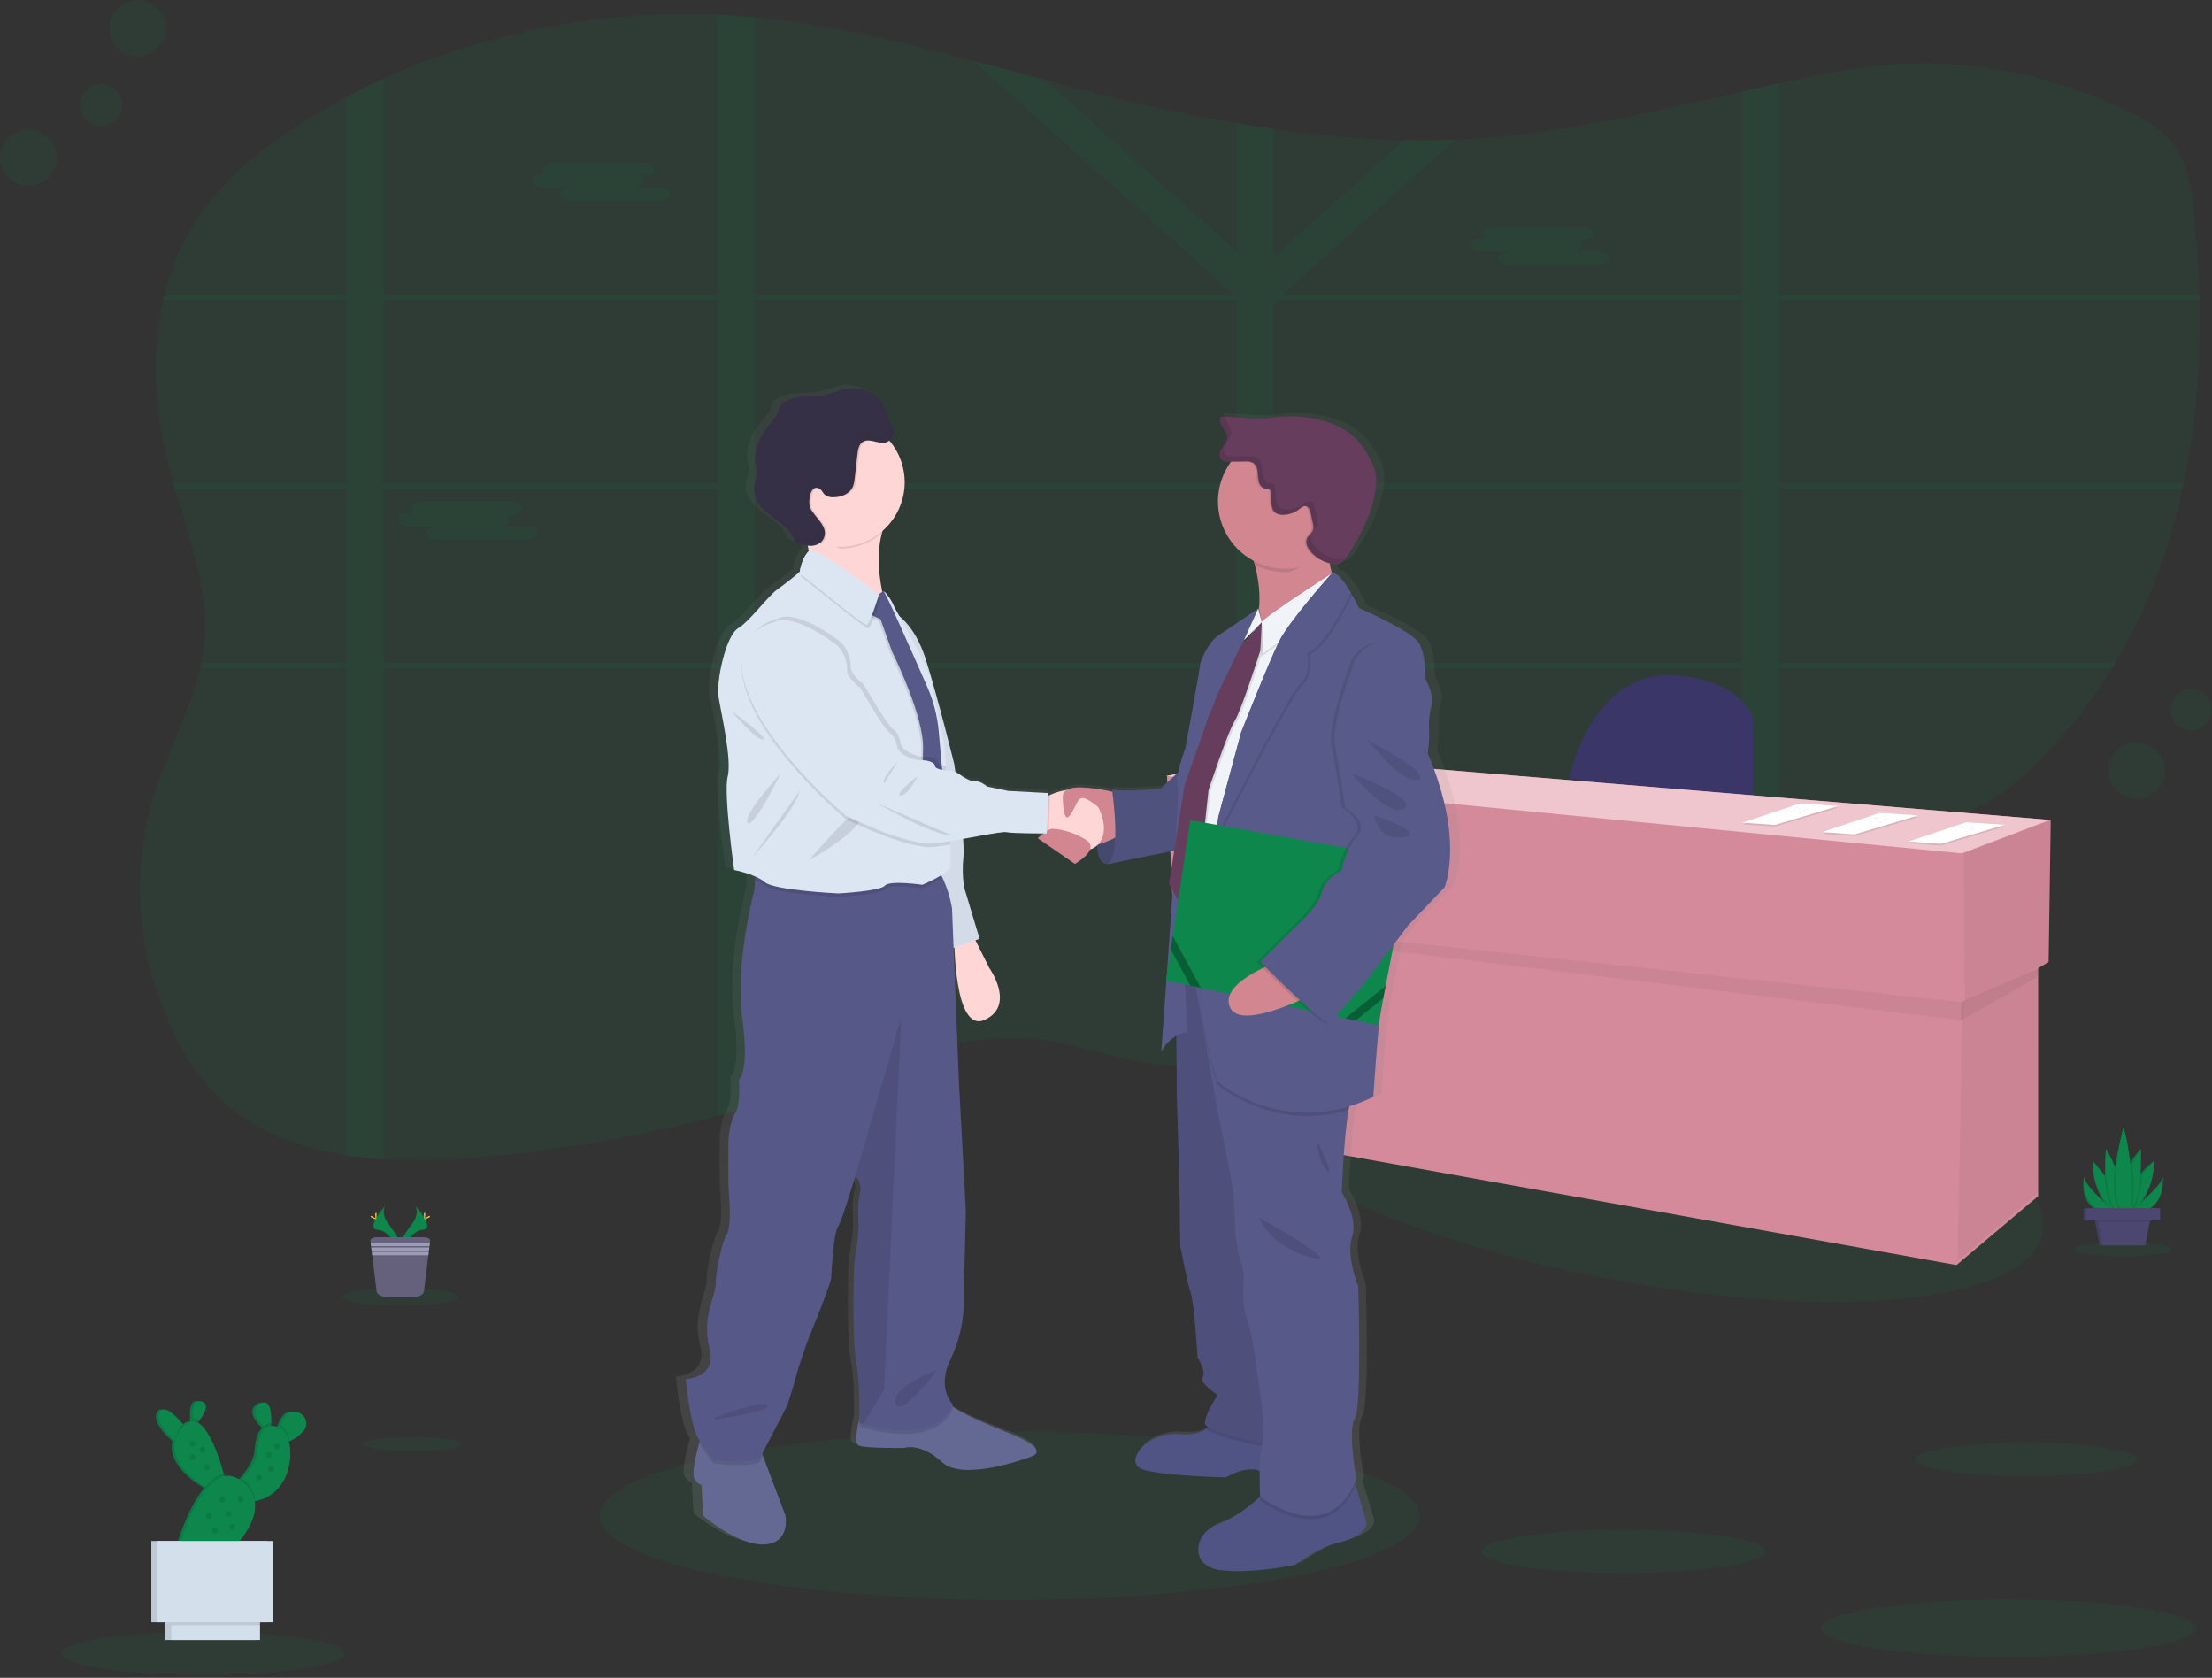 <svg width="240" height="182" viewBox="0 0 240 182" fill="none" xmlns="http://www.w3.org/2000/svg">
<rect x="0" y="0" width="240" height="182" fill="#333333" stroke="none"/>
<g clip-path="url(#clip0)">
<path opacity="0.1" d="M236.947 52.417C236.905 52.612 236.865 52.807 236.819 53C235.377 59.634 233.021 66.027 229.517 71.898C229.4 72.093 229.284 72.288 229.165 72.484C226.854 76.261 224.09 79.742 220.932 82.85C219.187 84.57 217.283 86.203 215.019 87.381C211.847 89.035 208.139 89.706 204.494 90.254C200.709 90.826 196.87 91.305 193.043 91.82C191.683 92 190.331 92.191 188.988 92.392C185.29 92.938 181.619 93.57 178.036 94.408C173.606 95.441 169.313 96.794 165.257 98.697C164.934 98.844 164.613 98.999 164.297 99.162C163.98 99.32 163.662 99.48 163.349 99.643C163.037 99.805 162.73 99.967 162.424 100.134C162.266 100.219 162.107 100.305 161.951 100.395C161.795 100.485 161.641 100.564 161.49 100.651C161.032 100.906 160.584 101.167 160.136 101.43L160.118 101.441C159.821 101.614 159.529 101.792 159.239 101.969C157.581 102.974 155.959 104.022 154.337 105.077L153.317 105.735L151.736 106.755C151.428 106.954 151.114 107.154 150.804 107.351C150.584 107.496 150.364 107.641 150.125 107.79C148.973 108.514 147.806 109.224 146.608 109.902C146.324 110.064 146.038 110.226 145.75 110.384C143.33 111.731 140.798 112.87 138.184 113.788L138.149 113.801C136.833 114.259 135.491 114.637 134.13 114.933C133.346 115.104 132.559 115.244 131.763 115.352C129.636 115.653 127.479 115.683 125.344 115.442C121.152 114.957 117.224 113.352 113.034 112.81C104.408 111.713 96.03 115.246 87.919 118.014C85.924 118.694 83.915 119.331 81.891 119.924C80.546 120.321 79.196 120.696 77.835 121.058C69.499 123.255 60.99 124.744 52.402 125.508C48.812 125.859 45.2 125.939 41.597 125.747C40.228 125.663 38.874 125.528 37.544 125.308C32.993 124.606 28.751 123.135 25.326 120.44C22.521 118.227 20.514 115.343 18.986 112.325C17.422 109.246 16.318 105.955 15.709 102.557C15.625 102.094 15.55 101.63 15.489 101.165C15.379 100.369 15.297 99.57 15.243 98.765C14.947 94.479 15.46 90.176 16.755 86.078C18.206 81.49 20.624 77.087 21.688 72.464C21.732 72.268 21.774 72.073 21.813 71.878C21.959 71.176 22.066 70.467 22.136 69.753C22.679 64.073 20.598 58.535 18.964 52.98C18.907 52.787 18.85 52.592 18.795 52.397C18.619 51.78 18.451 51.164 18.289 50.548C16.777 44.675 16.357 38.388 17.705 32.526C17.747 32.33 17.797 32.135 17.845 31.942C18.747 28.237 20.444 24.77 22.818 21.782C25.341 18.624 28.654 15.994 32.193 13.685C33.918 12.559 35.702 11.507 37.544 10.529C38.863 9.827 40.214 9.163 41.597 8.535C52.688 3.491 65.338 1.029 77.849 1.572C78.508 1.601 79.168 1.636 79.827 1.684C80.487 1.732 81.208 1.79 81.898 1.853C89.957 2.634 97.798 4.518 105.584 6.577C108.193 7.268 110.798 7.976 113.401 8.671C114.559 8.978 115.716 9.285 116.874 9.584C122.548 11.046 128.305 12.371 134.135 13.36C135.484 13.593 136.836 13.805 138.188 13.996C142.885 14.685 147.619 15.085 152.365 15.196C154.21 15.232 156.056 15.216 157.902 15.148C158.834 15.114 159.767 15.063 160.701 14.996C170.34 14.319 179.656 12.051 188.988 9.932C190.337 9.625 191.689 9.323 193.043 9.024C194.819 8.634 196.596 8.257 198.381 7.908C209.488 5.73 219.389 6.983 229.717 11.476C232.064 12.496 234.41 13.729 235.848 15.643C237.285 17.558 237.646 19.909 237.914 22.179C238.294 25.411 238.543 28.686 238.637 31.977C238.637 32.17 238.637 32.365 238.65 32.561C238.8 39.21 238.303 45.923 236.947 52.417Z" fill="#0D874C"/>
<path opacity="0.1" d="M163.266 71.898H162.54V72.157V72.484H163.362L163.266 71.898ZM155.038 71.898C155.037 71.903 155.037 71.908 155.038 71.913C155.018 72.073 154.996 72.234 154.974 72.396V72.44V72.484H161.261V72.448L161.701 71.898H155.038ZM138.188 71.898V53H145.42C145.343 52.95 145.264 52.897 145.183 52.849L145.077 52.781L144.941 52.697C144.862 52.651 144.783 52.605 144.699 52.562C144.616 52.518 144.565 52.487 144.495 52.45L144.447 52.423H144.436H138.188V51.382L138.019 51.447L137.841 51.531H137.828L137.79 51.55L137.678 51.61L137.566 51.669C137.456 51.728 137.346 51.794 137.236 51.862L137.131 51.932L136.911 52.072C136.627 52.261 136.348 52.459 136.06 52.643C135.988 52.689 135.915 52.735 135.84 52.776C135.684 52.869 135.524 52.956 135.359 53.035C135.289 53.07 135.221 53.101 135.139 53.13L135.021 53.176L134.911 53.213C134.653 53.302 134.388 53.371 134.119 53.419V71.894H123.275C123.275 71.915 123.291 71.933 123.297 71.955C123.357 72.13 123.416 72.304 123.473 72.479H134.135V92.734C134.19 92.734 134.245 92.734 134.299 92.734L134.491 92.745L134.836 92.765L135.388 92.831L135.64 92.855L135.915 92.883H135.957L136.443 92.943L136.546 92.956L136.781 92.989L137.118 93.037L137.924 93.002L138.034 93.022C138.078 93.022 138.124 93.035 138.171 93.044V72.484H154.952V72.44V72.396C154.974 72.234 154.996 72.073 155.016 71.913C155.015 71.908 155.015 71.903 155.016 71.898H138.188ZM163.266 71.898H162.54V72.157V72.484H163.362L163.266 71.898ZM154.585 71.898C154.559 72.093 154.534 72.288 154.508 72.484H161.518L161.995 71.898H154.585ZM138.188 71.898V53H145.42C145.343 52.95 145.264 52.897 145.183 52.849L145.077 52.781L144.941 52.697C144.862 52.651 144.783 52.605 144.699 52.562C144.616 52.518 144.565 52.487 144.495 52.45L144.447 52.423H144.431H138.188V51.382L138.019 51.447L137.841 51.531H137.828L137.79 51.55L137.678 51.61L137.566 51.669C137.456 51.728 137.346 51.794 137.236 51.862L137.131 51.932L136.911 52.072C136.627 52.261 136.348 52.459 136.06 52.643C135.988 52.689 135.915 52.735 135.84 52.776C135.684 52.869 135.524 52.956 135.359 53.035C135.289 53.07 135.221 53.101 135.139 53.13L135.021 53.176L134.911 53.213C134.653 53.302 134.388 53.371 134.119 53.419V71.894H123.275C123.275 71.915 123.291 71.933 123.297 71.955C123.357 72.128 123.418 72.304 123.475 72.479H134.135V92.732H134.299L134.491 92.743L134.836 92.763L135.388 92.831L135.64 92.855L135.915 92.883H135.957L136.443 92.943L136.546 92.956L136.781 92.989L137.118 93.037L137.924 93.002L138.034 93.022C138.078 93.022 138.124 93.035 138.171 93.044V72.484H154.512C154.539 72.288 154.563 72.093 154.589 71.898H138.188ZM193.043 32.545H238.65C238.65 32.35 238.65 32.155 238.637 31.962H193.043V9.018C191.689 9.31 190.337 9.613 188.987 9.926V31.962H139.386L139.261 31.85L139.45 31.683L157.9 15.143C156.053 15.213 154.208 15.229 152.362 15.191L138.186 27.898V13.996C136.832 13.805 135.481 13.593 134.132 13.36V27.258L113.405 8.671C110.802 7.976 108.198 7.268 105.588 6.577L133.776 31.85L133.651 31.962H81.904V1.873C81.214 1.809 80.524 1.752 79.834 1.704C79.174 1.656 78.515 1.621 77.855 1.592V31.962H41.597V8.555C40.228 9.181 38.877 9.845 37.544 10.549V31.962H17.845C17.797 32.155 17.746 32.35 17.705 32.545H37.544V52.417H18.795C18.85 52.612 18.907 52.807 18.964 53H37.544V71.898H21.813C21.773 72.092 21.732 72.288 21.688 72.484H37.544V125.321C38.863 125.525 40.228 125.668 41.597 125.76V72.484H77.849V121.067C79.209 120.705 80.559 120.33 81.904 119.933V72.484H134.135V114.931C135.496 114.635 136.838 114.257 138.153 113.799L138.188 113.786V72.484H188.987V92.392C190.336 92.195 191.688 92.006 193.043 91.824V72.484H229.165C229.283 72.288 229.4 72.093 229.516 71.898H193.043V53H236.819C236.865 52.807 236.905 52.612 236.947 52.417H193.043V32.545ZM41.597 32.545H77.849V52.417H41.597V32.545ZM41.597 71.898V53H77.849V71.898H41.597ZM81.904 32.545H134.135V52.417H81.904V32.545ZM81.904 71.898V53H134.135V71.898H81.904ZM188.987 71.898H138.188V53H188.987V71.898ZM188.987 52.417H138.188V33.078L138.9 32.545H188.987V52.417ZM155.038 71.898C155.037 71.903 155.037 71.908 155.038 71.913C155.018 72.073 154.996 72.234 154.974 72.396V72.44V72.484H161.261V72.448L161.701 71.898H155.038ZM163.266 71.898H162.54V72.157V72.484H163.362L163.266 71.898ZM138.188 71.898V53H145.42C145.343 52.95 145.264 52.897 145.183 52.849L145.077 52.781L144.941 52.697C144.862 52.651 144.783 52.605 144.699 52.562C144.616 52.518 144.565 52.487 144.495 52.45L144.447 52.423H144.436H138.188V51.382L138.019 51.447L137.841 51.531H137.828L137.79 51.55L137.678 51.61L137.566 51.669C137.456 51.728 137.346 51.794 137.236 51.862L137.131 51.932L136.911 52.072C136.627 52.261 136.348 52.459 136.06 52.643C135.988 52.689 135.915 52.735 135.84 52.776C135.684 52.869 135.524 52.956 135.359 53.035C135.289 53.07 135.221 53.101 135.139 53.13L135.021 53.176L134.911 53.213C134.653 53.302 134.388 53.371 134.119 53.419V71.894H123.275C123.275 71.915 123.291 71.933 123.297 71.955C123.357 72.13 123.416 72.304 123.473 72.479H134.135V92.734C134.19 92.734 134.245 92.734 134.299 92.734L134.491 92.745L134.836 92.765L135.388 92.831L135.64 92.855L135.915 92.883H135.957L136.443 92.943L136.546 92.956L136.781 92.989L137.118 93.037L137.924 93.002L138.034 93.022C138.078 93.022 138.124 93.035 138.171 93.044V72.484H154.952V72.44V72.396C154.974 72.234 154.996 72.073 155.016 71.913C155.015 71.908 155.015 71.903 155.016 71.898H138.188Z" fill="#0D874C"/>
<path opacity="0.1" d="M59.027 18.865H59.342C59.238 18.821 59.148 18.751 59.08 18.661C59.013 18.571 58.97 18.465 58.957 18.354C58.957 17.95 59.562 17.622 60.3 17.622H69.7C70.438 17.622 71.041 17.95 71.041 18.354C71.041 18.755 70.438 19.086 69.7 19.086H69.385C69.489 19.129 69.579 19.199 69.647 19.289C69.715 19.378 69.757 19.484 69.77 19.595C69.77 19.939 69.331 20.229 68.744 20.306H71.45C72.186 20.306 72.79 20.635 72.79 21.038C72.79 21.442 72.186 21.771 71.45 21.771H62.048C61.311 21.771 60.707 21.44 60.707 21.038C60.707 20.694 61.146 20.407 61.733 20.328H59.027C58.289 20.328 57.686 19.999 57.686 19.595C57.686 19.192 58.289 18.865 59.027 18.865Z" fill="#0D874C"/>
<path opacity="0.1" d="M160.903 25.832H161.217C161.114 25.788 161.024 25.718 160.957 25.628C160.89 25.538 160.848 25.433 160.835 25.321C160.835 24.918 161.437 24.589 162.175 24.589H171.575C172.314 24.589 172.918 24.918 172.918 25.321C172.918 25.723 172.314 26.052 171.575 26.052H171.263C171.366 26.096 171.456 26.166 171.523 26.256C171.59 26.346 171.632 26.451 171.645 26.562C171.645 26.907 171.206 27.196 170.619 27.273H173.325C174.064 27.273 174.666 27.602 174.666 28.006C174.666 28.409 174.064 28.738 173.325 28.738H163.925C163.187 28.738 162.582 28.407 162.582 28.006C162.582 27.661 163.022 27.372 163.609 27.295H160.903C160.166 27.295 159.562 26.966 159.562 26.562C159.562 26.159 160.166 25.832 160.903 25.832Z" fill="#0D874C"/>
<path opacity="0.1" d="M44.6 55.649H44.912C44.809 55.605 44.719 55.535 44.652 55.445C44.585 55.356 44.543 55.25 44.53 55.138C44.53 54.737 45.134 54.406 45.871 54.406H55.273C56.009 54.406 56.614 54.737 56.614 55.138C56.614 55.542 56.009 55.871 55.273 55.871H54.958C55.062 55.914 55.152 55.984 55.219 56.073C55.286 56.163 55.328 56.269 55.341 56.38C55.341 56.724 54.901 57.014 54.314 57.09H57.02C57.759 57.09 58.363 57.421 58.363 57.823C58.363 58.224 57.759 58.555 57.02 58.555H47.629C46.891 58.555 46.288 58.226 46.288 57.823C46.288 57.481 46.728 57.191 47.315 57.112H44.6C43.862 57.112 43.257 56.783 43.257 56.38C43.257 55.976 43.87 55.649 44.6 55.649Z" fill="#0D874C"/>
<path opacity="0.1" d="M221.592 133.801C223.171 126.092 203.838 115.64 178.411 110.456C152.984 105.272 131.091 107.319 129.512 115.027C127.933 122.736 147.265 133.188 172.693 138.372C198.12 143.556 220.013 141.509 221.592 133.801Z" fill="#0D874C"/>
<path d="M170.243 84.407C170.243 84.407 172.742 72.168 182.285 73.302C182.285 73.302 188.88 73.753 190.236 78.061V87.581L170.243 84.407Z" fill="#3A3768"/>
<path d="M222.502 88.942L137.524 81.914L126.619 84.181L127.3 99.368L128.043 99.458L128.89 122.264L212.276 137.223L221.139 129.743V105.02L222.273 104.355L222.502 88.942Z" fill="#D48A9B"/>
<path opacity="0.05" d="M222.616 88.942L222.388 104.355L213.186 108.663L213.071 92.568L222.616 88.942Z" fill="black"/>
<path opacity="0.05" d="M221.139 105.035L221.251 129.291L212.39 136.771L212.959 108.663L221.139 105.035Z" fill="black"/>
<path opacity="0.05" d="M128.158 100.366L213.027 110.698L213.071 108.737L128.094 99.594L128.158 100.366Z" fill="black"/>
<path opacity="0.05" d="M221.139 105.926V105.035L212.731 108.737V110.702L221.139 105.926Z" fill="black"/>
<path d="M126.505 84.181L137.41 81.914L222.388 88.942L212.845 92.568L126.505 84.181Z" fill="#EFC6CD"/>
<path opacity="0.1" d="M213.335 89.379L217.505 89.651L210.594 91.715L207.075 91.463L213.335 89.379Z" fill="black"/>
<path d="M213.335 89.197L217.505 89.469L210.594 91.535L207.075 91.281L213.335 89.197Z" fill="white"/>
<path d="M212.836 89.664C213.001 89.594 213.175 89.728 213.351 89.761C213.452 89.78 213.555 89.761 213.656 89.78C213.861 89.807 214.063 89.943 214.259 89.875" fill="#D3DAE1"/>
<path d="M212.621 89.789C212.784 89.719 212.959 89.85 213.135 89.886C213.236 89.903 213.34 89.886 213.441 89.903C213.645 89.932 213.847 90.068 214.043 90" fill="#D3DAE1"/>
<path d="M212.124 90.039C212.289 89.969 212.465 90.1 212.641 90.133C212.74 90.153 212.845 90.133 212.944 90.153C213.151 90.182 213.353 90.318 213.546 90.247" fill="#D3DAE1"/>
<path opacity="0.1" d="M195.31 87.331L199.48 87.605L192.568 89.668L189.049 89.414L195.31 87.331Z" fill="black"/>
<path d="M195.31 87.151L199.48 87.423L192.568 89.487L189.049 89.234L195.31 87.151Z" fill="white"/>
<path d="M194.811 87.618C194.976 87.548 195.149 87.679 195.325 87.715C195.426 87.732 195.529 87.714 195.631 87.732C195.835 87.76 196.037 87.897 196.233 87.829" fill="#D3DAE1"/>
<path d="M194.595 87.743C194.758 87.673 194.934 87.804 195.11 87.837C195.211 87.857 195.314 87.837 195.415 87.857C195.62 87.885 195.822 88.022 196.017 87.951" fill="#D3DAE1"/>
<path d="M194.098 87.991C194.263 87.921 194.439 88.054 194.615 88.087C194.714 88.107 194.819 88.087 194.918 88.107C195.125 88.133 195.327 88.272 195.521 88.201" fill="#D3DAE1"/>
<path opacity="0.1" d="M203.955 88.355L208.128 88.627L201.216 90.693L197.695 90.438L203.955 88.355Z" fill="black"/>
<path d="M203.955 88.175L208.128 88.447L201.216 90.511L197.695 90.256L203.955 88.175Z" fill="white"/>
<path d="M203.456 88.642C203.621 88.572 203.797 88.704 203.973 88.736C204.072 88.756 204.175 88.736 204.276 88.756C204.481 88.782 204.685 88.921 204.879 88.85" fill="#D3DAE1"/>
<path d="M203.241 88.765C203.406 88.695 203.582 88.829 203.757 88.861C203.856 88.881 203.96 88.861 204.061 88.881C204.265 88.907 204.47 89.046 204.663 88.975" fill="#D3DAE1"/>
<path d="M202.746 89.015C202.909 88.945 203.085 89.076 203.261 89.111C203.362 89.129 203.465 89.111 203.566 89.129C203.771 89.157 203.973 89.293 204.169 89.225" fill="#D3DAE1"/>
<path opacity="0.1" d="M109.543 173.556C134.125 173.556 154.053 169.464 154.053 164.415C154.053 159.367 134.125 155.275 109.543 155.275C84.961 155.275 65.033 159.367 65.033 164.415C65.033 169.464 84.961 173.556 109.543 173.556Z" fill="#0D874C"/>
<path d="M158.285 89.561C157.81 85.399 155.93 81.427 155.93 81.427L156.073 80.023C156.073 80.023 156.104 79.322 156.058 78.269C156.063 77.612 156.149 76.957 156.315 76.321C156.7 75.104 155.834 73.609 155.737 73.47C155.64 73.332 155.785 70.663 154.919 69.354C154.053 68.045 148.285 65.61 148.285 65.61C148.285 65.61 147.975 64.963 147.537 64.207L147.577 64.13C147.219 63.482 146.775 62.886 146.258 62.356C145.904 61.979 145.563 61.764 145.289 61.869C145.177 61.505 145.092 61.133 145.034 60.757C145.091 60.773 145.15 60.788 145.207 60.799C145.445 60.854 145.692 60.86 145.933 60.816C146.469 60.696 146.825 60.215 147.124 59.764C148.615 57.505 149.898 55.027 150.16 52.353C150.23 51.808 150.204 51.254 150.083 50.717C149.959 50.3 149.787 49.899 149.569 49.522C149.183 48.749 148.695 48.031 148.118 47.388C147.091 46.309 145.676 45.649 144.22 45.259C142.581 44.819 140.873 44.692 139.186 44.884C138.747 44.934 138.307 45.006 137.867 45.035C137.31 45.059 136.751 45.05 136.194 45.006L133.317 44.84L133.304 44.796L132.825 44.767C132.636 45.142 132.825 45.588 133.06 45.938C133.295 46.289 133.565 46.656 133.546 47.07C133.526 47.485 133.225 47.818 132.989 48.167C132.754 48.515 132.576 48.971 132.811 49.314C132.844 49.361 132.884 49.404 132.928 49.441C133.176 49.697 133.609 49.726 133.985 49.721H134.051C133.105 50.965 132.593 52.484 132.594 54.046C132.6 55.381 132.975 56.688 133.676 57.825C134.377 58.961 135.379 59.883 136.57 60.49C136.612 60.632 136.654 60.779 136.693 60.928C137.129 62.469 137.286 64.074 137.155 65.67L137.105 65.779L137.074 65.663C137.074 65.663 133.684 67.957 132.677 68.564C131.671 69.172 130.659 71.231 130.611 71.793C130.563 72.354 128.975 80.822 128.975 80.822C128.653 81.675 128.387 82.548 128.18 83.436L126.155 85.21C126.155 85.21 121.978 85.585 120.769 85.304L120.805 85.537C119.738 85.294 118.653 85.147 117.56 85.098C116.963 85.022 116.357 85.103 115.801 85.333L115.76 85.353L115.727 85.368C115.09 85.455 114.469 85.629 113.88 85.885C113.81 85.914 113.746 85.942 113.684 85.971L113.698 85.684L109.178 85.451L106.87 84.984C106.87 84.984 106.052 84.326 105.571 84.423C105.089 84.519 104.08 83.861 104.08 83.861C103.85 83.681 103.601 83.527 103.337 83.401C103.26 82.87 103.212 82.548 103.212 82.548C103.212 82.548 101.416 75.438 100.071 71.258C99.169 68.466 97.873 67.091 97.108 66.492C96.767 65.9 96.543 65.518 96.543 65.518C96.395 65.005 95.586 63.849 95.38 63.821C95.347 63.768 95.323 63.742 95.309 63.742C95.265 63.737 95.22 63.744 95.18 63.762C94.802 61.884 94.582 59.531 95.16 57.481C95.951 56.832 96.589 56.016 97.028 55.093C97.466 54.169 97.695 53.16 97.697 52.138C97.697 52.108 97.697 52.077 97.697 52.046C97.697 52.016 97.697 51.983 97.697 51.952C97.696 50.322 97.118 48.745 96.063 47.5L95.989 47.417C96.009 47.403 96.028 47.387 96.046 47.371C96.211 47.237 96.337 47.061 96.41 46.862C96.483 46.663 96.501 46.447 96.461 46.239C96.362 45.818 96.033 45.487 95.863 45.088C95.762 44.78 95.68 44.467 95.619 44.149C95.49 43.697 95.252 43.284 94.927 42.945L94.96 43.033C94.098 42.066 92.617 41.585 91.282 41.8C90.291 41.958 89.368 42.419 88.372 42.561C87.657 42.662 86.93 42.596 86.211 42.669C85.544 42.737 84.895 42.924 84.294 43.221C84.137 43.288 83.998 43.39 83.887 43.52C83.785 43.693 83.716 43.884 83.685 44.083C83.441 44.971 82.667 45.605 82.107 46.346C81.466 47.193 81.096 48.212 81.043 49.272C81.021 49.541 81.047 49.812 81.12 50.072C81.168 50.228 81.243 50.375 81.278 50.533C81.388 51.016 81.135 51.496 81.012 51.974C80.857 52.584 80.912 53.228 81.168 53.803C82.036 55.742 84.888 56.389 85.481 58.424C85.935 58.632 86.415 58.779 86.908 58.862C86.947 59.064 86.982 59.268 87.011 59.474C86.998 59.48 86.985 59.487 86.974 59.496C86.204 60.244 86.013 61.689 86.013 61.689L85.921 61.764C85.606 62.023 84.531 62.891 83.56 63.56C82.406 64.356 80.482 67.023 79.137 67.819C77.791 68.615 76.684 73.521 76.974 75.304C77.264 77.087 78.464 82.087 77.983 83.912C77.501 85.736 78.704 94.063 78.704 94.063C79.511 94.217 80.3 94.45 81.06 94.761L81.036 95.125L80.964 96.221C80.964 96.221 78.785 104.081 79.618 110.132C80.451 116.183 79.234 116.806 79.234 116.806C79.234 116.806 79.489 119.488 78.849 120.424C78.209 121.361 78.079 123.418 78.079 123.418C78.079 123.418 78.016 128.034 78.143 129.339C78.271 130.644 78.335 133.021 77.886 133.583C77.438 134.144 76.605 137.822 76.668 138.945C76.732 140.068 75.066 142.627 75.963 145.932C76.859 149.237 73.325 149.301 73.325 149.301C73.325 149.301 73.775 154.345 74.736 155.788L74.877 155.994C74.853 156.077 74.828 156.165 74.802 156.259C74.439 157.575 73.942 159.652 74.287 160.154C74.8 160.904 75.057 160.777 75.057 160.777L75.248 164.146C75.248 164.146 79.095 167.389 82.045 167.266C84.995 167.143 84.417 164.146 84.417 164.146L81.904 157.645L81.819 157.426L84.611 152.163C84.611 152.163 85.38 149.855 85.571 149.044C85.762 148.233 86.806 145.357 86.806 145.357C86.806 145.357 89.444 139.12 89.499 138.37C89.554 137.62 89.757 133.57 90.269 132.756C90.781 131.942 92.192 127.273 92.192 127.273L92.227 127.304C92.467 127.539 92.638 127.834 92.722 128.158C92.807 128.482 92.801 128.823 92.707 129.144C92.383 130.328 92.577 132.76 92.577 132.76C92.577 132.76 92.449 134.82 92.192 135.881C91.935 136.943 91.874 145.612 92.322 147.669C92.68 149.316 92.669 152.399 92.652 153.566C92.35 154.805 92.087 156.345 92.577 156.527C93.412 156.84 97.644 156.777 97.644 156.777C97.644 156.777 99.438 156.152 101.876 158.336C104.313 160.52 111.812 157.713 111.812 157.713C111.812 157.713 114.12 157.088 109.567 155.281C106.391 154.02 104.34 153.18 102.999 152.281C103.03 152.222 103.063 152.163 103.091 152.099C103.091 152.099 101.231 150.344 102.77 147.235C104.309 144.125 104.245 141.495 104.245 141.495L104.502 131.015L103.733 117.102L103.137 102.5L103.243 102.465C103.344 105.149 103.869 111.54 106.619 110.301C110.082 108.742 107.132 104.687 107.132 104.687L105.577 101.665L106.041 101.507L104.302 95.901C104.136 94.807 104.113 93.696 104.236 92.596C104.271 91.953 104.258 91.308 104.197 90.666C106.474 90.269 108.655 89.848 109.046 89.945C109.508 90.057 112.091 90.079 113.106 90.083C112.774 90.342 112.508 90.598 112.508 90.598L116.643 93.375C116.643 93.375 118.046 92.609 118.338 91.798C118.626 91.725 118.891 91.584 119.112 91.386C119.156 92.344 119.411 93.381 120.299 93.406C120.521 93.41 120.742 93.367 120.945 93.278L127.707 91.943L127.127 95.559L127.531 96.276C127.327 99.327 127.092 102.566 126.885 105.415L126.79 106.038L126.839 106.049C126.518 110.435 126.261 113.757 126.261 113.757C126.639 113.037 127.227 112.448 127.947 112.066L127.991 118.576C127.991 118.576 128.329 128.868 128.329 130.271C128.329 131.675 128.375 134.809 128.375 134.809C128.375 134.809 129.099 138.644 129.529 139.908C129.96 141.171 130.299 146.925 130.299 146.925C130.299 146.925 131.31 148.515 130.877 149.119C130.444 149.722 132.561 151.035 132.561 151.035C132.561 151.035 131.213 152.86 131.117 154.077C131.106 154.217 131.244 154.367 131.495 154.516C131.416 154.579 131.334 154.643 131.244 154.704C130.62 155.121 129.705 155.41 128.329 155.292C124.577 154.963 121.932 158.426 124.24 159.128C126.549 159.83 133.473 159.97 133.473 159.97C133.473 159.97 135.57 158.665 137.21 159.253C137.186 160.626 137.254 161.884 137.265 162.051L137.245 162.066C136.265 162.944 134.388 164.453 132.554 165.069C129.916 165.957 129.332 169.56 132.745 170.027C136.159 170.495 141.16 169.466 141.16 169.466C141.16 169.466 143.756 167.549 145.728 167.128C147.7 166.707 149.384 165.771 149.048 164.648C148.828 163.931 148.263 162.051 147.88 160.788C147.858 160.712 147.836 160.639 147.814 160.569C147.874 160.437 147.933 160.301 147.988 160.161C147.988 160.161 146.979 154.921 147.797 153.612C148.615 152.303 148.182 139.201 148.182 139.201C148.182 139.201 146.786 135.881 147.509 133.87C148.232 131.859 146.355 129.004 146.355 129.004C146.355 129.004 146.559 123.282 147.109 120.093C147.134 119.957 147.158 119.826 147.181 119.698C148.101 119.426 148.998 119.08 149.863 118.665C149.863 118.665 150.345 111.459 150.633 109.823C150.661 109.669 150.701 109.422 150.749 109.099L150.969 107.943L151.228 106.628L152.108 102.143L153.695 100.094L157.783 95.928C157.783 95.928 158.766 93.726 158.285 89.561ZM95.23 63.83L95.199 63.852C95.195 63.836 95.191 63.82 95.188 63.803C95.201 63.814 95.215 63.823 95.23 63.83ZM135.627 68.937L135.469 69.282L136.047 68.707L135.262 69.584L135.526 69.032L135.627 68.937ZM131.723 76.986C131.572 77.387 131.409 77.822 131.24 78.273L131.55 77.35L131.723 76.986Z" fill="url(#paint0_linear)"/>
<path d="M119.108 90.107C119.108 90.107 118.569 93.684 120.185 93.73C121.8 93.776 122.88 90.971 122.88 90.971L122.22 88.728L119.108 90.107Z" fill="#585B8A"/>
<path opacity="0.2" d="M119.108 90.107C119.108 90.107 118.569 93.684 120.185 93.73C121.8 93.776 122.88 90.971 122.88 90.971L122.22 88.728L119.108 90.107Z" fill="black"/>
<path d="M82.918 167.532C80.043 167.657 76.292 164.415 76.292 164.415L76.105 161.049C76.105 161.049 75.857 161.174 75.356 160.426C75.019 159.924 75.503 157.843 75.857 156.533C76.028 155.893 76.169 155.437 76.169 155.437L82.478 157.121L82.779 157.917L85.228 164.413C85.228 164.413 85.791 167.407 82.918 167.532Z" fill="#636992"/>
<path d="M111.906 157.996C111.906 157.996 104.597 160.801 102.234 158.619C99.871 156.437 98.11 157.06 98.11 157.06C98.11 157.06 93.986 157.123 93.173 156.81C92.693 156.628 92.953 155.068 93.252 153.827C93.454 152.97 93.674 152.261 93.674 152.261C93.674 152.261 100.858 149.829 101.983 151.325C102.321 151.764 102.725 152.149 103.181 152.465C104.483 153.404 106.516 154.255 109.732 155.564C114.155 157.371 111.906 157.996 111.906 157.996Z" fill="#636992"/>
<path d="M105.346 101.022L107.345 105.011C107.345 105.011 110.22 109.064 106.846 110.621C103.471 112.178 103.535 101.647 103.535 101.647L105.346 101.022Z" fill="#FFD6D6"/>
<path d="M96.973 66.428C96.973 66.428 99.161 67.426 100.473 71.602C101.785 75.778 103.535 82.885 103.535 82.885C103.535 82.885 104.722 90.925 104.533 92.921C104.413 94.02 104.434 95.13 104.597 96.224L106.283 101.834L102.909 103.018L97.723 83.197L96.973 66.428Z" fill="#DCE6F2"/>
<path opacity="0.05" d="M96.973 66.428C96.973 66.428 99.161 67.426 100.473 71.602C101.785 75.778 103.535 82.885 103.535 82.885C103.535 82.885 104.722 90.925 104.533 92.921C104.413 94.02 104.434 95.13 104.597 96.224L106.283 101.834L102.909 103.018L97.723 83.197L96.973 66.428Z" fill="black"/>
<path opacity="0.1" d="M82.478 157.123L82.779 157.919L82.41 158.623C80.972 159.246 77.411 158.748 77.411 158.748C77.411 158.748 76.752 157.913 75.85 156.538C76.022 155.897 76.163 155.441 76.163 155.441L82.478 157.123Z" fill="black"/>
<path opacity="0.1" d="M103.41 152.759C101.587 156.878 95.393 155.349 93.672 154.834C93.388 154.748 93.232 154.691 93.232 154.691C93.232 154.691 93.243 154.356 93.247 153.827C93.45 152.97 93.669 152.261 93.669 152.261C93.669 152.261 100.853 149.829 101.979 151.325C102.317 151.764 102.721 152.149 103.177 152.465C103.246 152.57 103.324 152.668 103.41 152.759Z" fill="black"/>
<path d="M103.096 147.524C101.596 150.638 103.41 152.386 103.41 152.386C101.588 156.503 95.393 154.976 93.672 154.459C93.388 154.375 93.232 154.318 93.232 154.318C93.232 154.318 93.357 150.016 92.92 147.958C92.482 145.901 92.544 137.239 92.795 136.179C93.045 135.12 93.168 133.061 93.168 133.061C93.168 133.061 92.981 130.631 93.294 129.447C93.388 129.127 93.394 128.787 93.312 128.464C93.23 128.141 93.063 127.846 92.828 127.609L92.795 127.576C92.795 127.576 91.421 132.252 90.919 133.059C90.418 133.866 90.234 137.921 90.17 138.669C90.106 139.416 87.545 145.651 87.545 145.651C87.545 145.651 86.547 148.518 86.36 149.327C86.174 150.136 85.422 152.445 85.422 152.445L82.41 158.244C80.972 158.867 77.411 158.369 77.411 158.369C77.411 158.369 76.725 157.492 75.787 156.062C74.848 154.632 74.413 149.581 74.413 149.581C74.413 149.581 77.849 149.518 76.974 146.215C76.099 142.912 77.723 140.355 77.662 139.232C77.6 138.109 78.411 134.434 78.849 133.872C79.286 133.311 79.223 130.942 79.097 129.633C78.972 128.324 79.036 123.712 79.036 123.712C79.036 123.712 79.161 121.655 79.785 120.72C80.41 119.786 80.161 117.104 80.161 117.104C80.161 117.104 81.346 116.481 80.535 110.435C79.724 104.388 81.854 96.535 81.854 96.535L81.926 95.439L82.041 93.662C82.041 93.662 99.91 92.539 101.348 93.91C101.724 94.29 102.032 94.732 102.26 95.215C102.752 96.27 103.1 97.386 103.293 98.533L104.043 117.42L104.793 131.319L104.542 141.791C104.542 141.791 104.597 144.406 103.096 147.524Z" fill="#565988"/>
<path opacity="0.1" d="M97.798 110.248L95.923 150.763L93.672 154.457C93.388 154.373 93.232 154.316 93.232 154.316C93.232 154.316 93.357 150.013 92.92 147.956C92.482 145.899 92.544 137.236 92.795 136.177C93.045 135.118 93.168 133.059 93.168 133.059C93.168 133.059 92.981 130.629 93.294 129.444C93.388 129.125 93.394 128.785 93.312 128.462C93.23 128.139 93.063 127.844 92.828 127.607L92.858 127.387L97.798 110.248Z" fill="black"/>
<path opacity="0.1" d="M77.605 153.757C77.605 153.757 82.478 151.825 83.228 152.441C83.977 153.057 77.481 153.998 77.481 153.998L77.605 153.757Z" fill="black"/>
<path opacity="0.1" d="M101.66 148.645C101.473 148.708 96.725 150.399 97.162 152.198C97.6 153.996 101.66 148.645 101.66 148.645Z" fill="black"/>
<path d="M86.822 56.426C86.822 56.426 88.413 60.259 87.572 62.224C86.73 64.189 96.661 67.553 96.661 67.553C96.661 67.553 93.757 60.073 96.569 55.864C99.38 51.656 86.822 56.426 86.822 56.426Z" fill="#FFD6D6"/>
<path d="M144.974 167.407C143.053 167.828 140.523 169.745 140.523 169.745C140.523 169.745 135.649 170.773 132.321 170.306C128.993 169.839 129.558 166.238 132.134 165.35C133.922 164.736 135.753 163.22 136.709 162.352C137.131 161.963 137.382 161.694 137.382 161.694L146.709 159.823C146.709 159.823 146.86 160.343 147.071 161.06C147.445 162.325 147.997 164.203 148.208 164.918C148.535 166.051 146.896 166.986 144.974 167.407Z" fill="#505484"/>
<path d="M142.585 160.207C142.585 160.207 138.648 160.628 137.008 159.694C135.368 158.759 133.025 160.255 133.025 160.255C133.025 160.255 126.276 160.115 124.027 159.413C121.778 158.711 124.355 155.246 128.01 155.579C129.343 155.7 130.244 155.408 130.853 154.992C131.489 154.557 131.932 153.894 132.09 153.141L140.004 153.608L141.103 156.406L142.585 160.207Z" fill="#505484"/>
<path opacity="0.1" d="M141.224 157.682C141.224 157.682 132.027 156.182 130.853 154.992C131.489 154.557 131.932 153.894 132.09 153.141L140.004 153.608L141.103 156.406L141.224 157.682Z" fill="black"/>
<path d="M127.588 105.185L127.683 118.88C127.683 118.88 128.01 129.166 128.01 130.569C128.01 131.973 128.057 135.103 128.057 135.103C128.057 135.103 128.76 138.936 129.182 140.199C129.604 141.462 129.932 147.217 129.932 147.217C129.932 147.217 130.917 148.807 130.494 149.41C130.072 150.013 132.134 151.327 132.134 151.327C132.134 151.327 130.815 153.152 130.73 154.367C130.644 155.582 141.224 157.307 141.224 157.307L137.102 115.141L133.82 104.577L127.588 105.185Z" fill="#575988"/>
<path opacity="0.1" d="M127.588 105.185L127.683 118.88C127.683 118.88 128.01 129.166 128.01 130.569C128.01 131.973 128.057 135.103 128.057 135.103C128.057 135.103 128.76 138.936 129.182 140.199C129.604 141.462 129.932 147.217 129.932 147.217C129.932 147.217 130.917 148.807 130.494 149.41C130.072 150.013 132.134 151.327 132.134 151.327C132.134 151.327 130.815 153.152 130.73 154.367C130.644 155.582 141.224 157.307 141.224 157.307L137.102 115.141L133.82 104.577L127.588 105.185Z" fill="black"/>
<path opacity="0.1" d="M147.071 161.071C144.009 168.354 136.726 162.733 136.726 162.733C136.726 162.733 136.726 162.593 136.709 162.352C137.131 161.963 137.382 161.694 137.382 161.694L146.709 159.823C146.709 159.823 146.86 160.354 147.071 161.071Z" fill="black"/>
<path d="M147.177 160.441C144.176 168.117 136.726 162.358 136.726 162.358C136.726 162.358 136.491 158.384 136.962 156.562C137.432 154.739 136.445 149.268 136.445 149.268C136.445 149.268 135.882 144.406 135.368 143.285C134.854 142.164 134.9 139.919 134.9 139.732C134.9 139.546 135.087 138.048 134.665 137.019C134.242 135.991 134.005 133.466 134.005 133.466C134.005 133.466 134.005 129.914 133.583 127.811L132.13 120.573L129.505 105.753L130.325 105.612L145.016 103.042C145.016 103.042 147.781 117.078 146.843 118.516C146.641 118.832 146.463 119.523 146.315 120.413C145.779 123.598 145.579 129.315 145.579 129.315C145.579 129.315 147.406 132.166 146.704 134.177C146.003 136.188 147.364 139.506 147.364 139.506C147.364 139.506 147.786 152.597 146.988 153.906C146.19 155.215 147.177 160.441 147.177 160.441Z" fill="#575988"/>
<path d="M145.77 64.746C145.77 64.746 132.462 74.096 135.46 69.42C137.076 66.902 136.779 63.696 136.146 61.275C135.826 60.043 135.384 58.847 134.827 57.702C134.827 57.702 146.135 52.904 144.636 57.204C144.284 58.206 144.135 59.268 144.196 60.327C144.286 61.92 144.832 63.454 145.77 64.746Z" fill="#D28690"/>
<path d="M121.809 86.157C121.809 86.157 116.186 84.537 115.25 86.127C114.313 87.717 115.531 91.206 117.228 91.767C118.925 92.329 122.82 89.866 122.82 89.866L121.809 86.157Z" fill="#D28690"/>
<path d="M128.246 83.401L125.902 85.552C125.902 85.552 121.825 85.925 120.653 85.644C120.653 85.644 121.732 92.844 120.185 93.732L129.65 91.816L128.246 83.401Z" fill="#585B8A"/>
<path opacity="0.1" d="M128.246 83.401L125.902 85.552C125.902 85.552 121.825 85.925 120.653 85.644C120.653 85.644 121.732 92.844 120.185 93.732L129.65 91.816L128.246 83.401Z" fill="black"/>
<path opacity="0.1" d="M98.16 52.498C98.16 54.359 97.419 56.144 96.1 57.46C94.781 58.776 92.992 59.516 91.126 59.516C87.516 57.785 84.092 56.377 84.092 52.498C84.054 51.554 84.208 50.612 84.545 49.728C84.881 48.845 85.393 48.038 86.049 47.357C86.706 46.676 87.493 46.134 88.365 45.764C89.236 45.394 90.173 45.203 91.121 45.203C92.068 45.203 93.005 45.394 93.877 45.764C94.748 46.134 95.536 46.676 96.192 47.357C96.848 48.038 97.36 48.845 97.696 49.728C98.033 50.612 98.187 51.554 98.15 52.498H98.16Z" fill="black"/>
<path d="M98.16 52.309C98.162 53.96 97.578 55.558 96.514 56.821C95.449 58.084 93.972 58.932 92.342 59.215C90.712 59.498 89.034 59.197 87.605 58.366C86.176 57.536 85.086 56.228 84.529 54.674C83.971 53.12 83.982 51.42 84.558 49.873C85.135 48.326 86.24 47.032 87.68 46.218C89.119 45.405 90.801 45.125 92.427 45.428C94.053 45.731 95.52 46.596 96.569 47.873C97.596 49.124 98.158 50.692 98.16 52.309Z" fill="#FFD6D6"/>
<path opacity="0.1" d="M102.26 95.221C101.564 95.653 100.836 96.029 100.082 96.349C100.082 96.349 96.52 95.833 96.006 96.441C95.492 97.048 90.95 97.283 90.95 97.283C90.95 97.283 84.015 96.956 82.984 96.068C82.665 95.81 82.31 95.6 81.931 95.445L82.045 93.669C82.045 93.669 99.915 92.546 101.352 93.916C101.726 94.297 102.033 94.738 102.26 95.221Z" fill="black"/>
<path d="M103.128 93.965C102.988 94.759 100.082 95.974 100.082 95.974C100.082 95.974 96.52 95.46 96.006 96.068C95.492 96.675 90.95 96.91 90.95 96.91C90.95 96.91 84.015 96.581 82.984 95.693C81.953 94.805 79.656 94.377 79.656 94.377C79.656 94.377 78.484 86.056 78.954 84.234C79.425 82.412 78.251 77.407 77.969 75.631C77.688 73.854 78.765 68.946 80.078 68.152C81.39 67.358 83.265 64.692 84.388 63.898C85.336 63.229 86.382 62.362 86.688 62.101L86.778 62.027C86.778 62.027 86.967 60.577 87.716 59.834C88.466 59.09 95.353 64.555 95.353 64.555C95.353 64.555 95.402 64.977 95.87 64.183C95.975 64.005 96.883 65.312 97.041 65.865C97.041 65.865 100.789 72.411 101.025 73.76C101.26 75.109 102.242 79.51 102.429 80.585C102.478 80.861 102.557 81.83 102.649 83.129C102.667 83.383 102.682 83.653 102.702 83.934C102.84 86.087 102.99 88.837 103.08 90.916C103.08 91.153 103.1 91.381 103.106 91.601C103.154 92.388 103.161 93.177 103.128 93.965Z" fill="#DCE6F2"/>
<path opacity="0.1" d="M79.332 77.087C79.332 77.087 81.909 80.219 82.753 80.219C83.597 80.219 79.332 77.087 79.332 77.087Z" fill="black"/>
<path opacity="0.1" d="M84.76 83.82C84.76 83.82 80.541 88.401 81.104 89.243C81.667 90.085 84.76 83.82 84.76 83.82Z" fill="black"/>
<path opacity="0.1" d="M81.667 92.936C81.667 92.936 86.503 87.653 86.723 85.831L81.667 92.936Z" fill="black"/>
<path opacity="0.1" d="M87.758 93.309C87.758 93.309 93.335 90.364 93.803 88.026C94.272 85.688 87.758 93.309 87.758 93.309Z" fill="black"/>
<path opacity="0.1" d="M94.834 64.887L94.061 66.755L95.349 67.363L96.615 70.894C96.615 70.894 100.106 77.859 99.965 81.482C99.825 85.105 100.598 90.55 100.598 90.55L102.612 90.177L101.662 79.521C101.514 77.871 101.1 76.256 100.436 74.738C98.826 71.062 95.832 64.277 95.643 64.277C95.386 64.277 95.567 64.371 95.567 64.371L94.834 64.887Z" fill="black"/>
<path d="M95.021 64.698L94.248 66.569L95.538 67.176L96.802 70.707C96.802 70.707 100.293 77.672 100.152 81.295C100.011 84.918 100.785 90.364 100.785 90.364L102.801 89.991L101.849 79.335C101.703 77.685 101.289 76.069 100.625 74.552C99.016 70.874 96.022 64.091 95.835 64.091C95.575 64.091 95.756 64.185 95.756 64.185L95.021 64.698Z" fill="#575989"/>
<path d="M117.841 92.173C116.861 92.099 114.509 90.912 113.575 90.419L113.179 90.199L113.227 86.579C113.458 86.443 113.698 86.322 113.944 86.217C115.192 85.673 117.753 84.934 119.037 87.313C120.769 90.504 119.083 92.256 117.841 92.173Z" fill="#FFD6D6"/>
<path opacity="0.1" d="M96.569 47.873C96.468 47.936 96.357 47.981 96.241 48.007C95.426 48.184 94.498 47.484 93.799 47.934C93.373 48.21 93.274 48.783 93.217 49.287C93.117 50.164 93.017 51.036 92.918 51.901C92.897 52.209 92.832 52.513 92.724 52.803C92.379 53.59 91.432 53.961 90.568 53.947C90.229 53.972 89.895 53.861 89.638 53.641C89.486 53.487 89.405 53.272 89.238 53.132C88.139 52.213 87.805 54.465 88.095 55.105C88.561 56.152 90.216 57.16 89.521 58.489C89.404 58.705 89.227 58.883 89.011 59C87.965 58.673 87.009 58.107 86.221 57.345C85.433 56.584 84.834 55.65 84.472 54.616C84.111 53.583 83.996 52.48 84.138 51.395C84.28 50.31 84.675 49.273 85.29 48.367C85.905 47.461 86.725 46.711 87.682 46.177C88.64 45.643 89.709 45.34 90.805 45.292C91.901 45.244 92.993 45.453 93.994 45.901C94.995 46.349 95.876 47.024 96.569 47.873Z" fill="black"/>
<path d="M89.051 53.123C89.216 53.261 89.299 53.476 89.451 53.63C89.708 53.85 90.043 53.96 90.381 53.937C91.245 53.95 92.192 53.581 92.535 52.79C92.644 52.501 92.71 52.198 92.731 51.891L93.03 49.276C93.087 48.772 93.184 48.2 93.612 47.923C94.311 47.485 95.239 48.173 96.055 47.996C96.349 47.921 96.603 47.738 96.766 47.483C96.93 47.228 96.99 46.92 96.934 46.623C96.839 46.204 96.518 45.873 96.353 45.474C96.254 45.167 96.174 44.854 96.114 44.537C95.659 42.835 93.656 41.879 91.915 42.164C90.948 42.324 90.049 42.785 89.079 42.925C88.385 43.026 87.675 42.96 86.974 43.035C86.322 43.102 85.689 43.288 85.105 43.585C84.952 43.653 84.817 43.755 84.709 43.883C84.61 44.057 84.543 44.247 84.512 44.445C84.276 45.322 83.52 45.969 82.973 46.708C82.347 47.559 81.984 48.574 81.931 49.627C81.909 49.896 81.935 50.167 82.006 50.428C82.052 50.581 82.124 50.73 82.159 50.888C82.267 51.368 82.021 51.849 81.9 52.327C81.75 52.937 81.804 53.579 82.054 54.156C82.898 56.092 85.679 56.739 86.257 58.772C86.77 59.018 87.325 59.167 87.892 59.211C88.46 59.222 89.071 58.978 89.335 58.476C90.027 57.16 88.374 56.139 87.908 55.095C87.615 54.452 87.943 52.202 89.051 53.123Z" fill="#353045"/>
<path opacity="0.1" d="M144.647 57.204C144.295 58.206 144.146 59.268 144.207 60.327C143.869 60.615 143.499 59.755 143.108 59.977C142.035 60.595 140.795 62.066 139.468 62.066C138.316 62.067 137.181 61.796 136.155 61.275C135.835 60.043 135.393 58.847 134.836 57.702C134.836 57.702 146.146 52.904 144.647 57.204Z" fill="black"/>
<path d="M146.77 54.399C146.77 55.842 146.341 57.252 145.538 58.452C144.735 59.651 143.593 60.586 142.257 61.138C140.921 61.69 139.451 61.835 138.033 61.553C136.614 61.272 135.312 60.577 134.289 59.557C133.267 58.537 132.57 57.237 132.288 55.822C132.006 54.407 132.151 52.941 132.704 51.608C133.258 50.275 134.195 49.136 135.397 48.334C136.599 47.533 138.013 47.105 139.459 47.105C140.419 47.105 141.37 47.293 142.257 47.66C143.144 48.026 143.951 48.564 144.63 49.241C145.308 49.918 145.847 50.723 146.214 51.608C146.582 52.493 146.771 53.441 146.77 54.399Z" fill="#D28690"/>
<path d="M146.458 66.367C146.458 66.367 145.082 67.863 144.895 67.986C144.708 68.108 140.718 84.872 140.648 85.067C140.578 85.263 135.898 100.399 135.898 100.399L128.4 104.077L129.026 85.563L134.522 70.295C134.522 70.295 136.335 68.238 136.896 67.49C137.456 66.742 144.456 62.253 144.456 62.253L145.651 64.711L146.458 66.367Z" fill="#F0F3F7"/>
<path opacity="0.1" d="M145.467 65.086L136.845 71.244L136.707 67.863C137.269 67.115 144.266 62.628 144.266 62.628L145.467 65.086Z" fill="black"/>
<path d="M145.654 64.711L137.032 70.869L136.898 67.49C137.461 66.74 144.458 62.253 144.458 62.253L145.654 64.711Z" fill="#F0F3F7"/>
<path d="M136.61 65.986L136.898 67.49L134.97 69.444L136.509 66.007C136.509 66.007 133.211 68.299 132.222 68.907C131.233 69.514 130.244 71.571 130.206 72.133C130.169 72.694 128.613 81.155 128.613 81.155C128.613 81.155 127.441 84.287 127.771 85.175C128.101 86.063 125.99 114.067 125.99 114.067C126.272 113.523 126.671 113.048 127.158 112.675C127.645 112.302 128.209 112.041 128.808 111.911L128.057 95.362C128.057 95.362 128.971 84.353 129.017 84.212C129.063 84.072 131.15 77.69 131.15 77.69L136.61 65.986Z" fill="#585B8A"/>
<path opacity="0.1" d="M137.087 67.676L136.937 70.747C136.937 70.747 134.851 77.315 134.15 78.389C133.449 79.464 131.314 85.87 131.314 85.87L130.112 96.998L128.05 97.934L127.034 96.068L128.723 85.322C128.723 85.322 131.908 76.253 132.378 75.317L134.728 70.378L137.087 67.676Z" fill="black"/>
<path d="M136.898 67.49L136.751 70.56C136.751 70.56 134.664 77.129 133.961 78.203C133.258 79.278 131.128 85.684 131.128 85.684L129.932 96.809L127.87 97.743L126.839 95.875L128.527 85.129C128.527 85.129 131.712 76.058 132.18 75.124L134.548 70.192L136.898 67.49Z" fill="#663D5C"/>
<path d="M112.594 90.925L116.624 93.708C116.624 93.708 119.466 92.118 117.811 91.09C116.155 90.061 114.687 89.905 114.155 89.905C113.623 89.905 112.594 90.925 112.594 90.925Z" fill="#D28690"/>
<path d="M115.603 85.78C115.513 85.836 115.439 85.914 115.388 86.007C115.337 86.099 115.31 86.203 115.311 86.309C115.311 87.162 115.408 89.421 116.124 88.401C117.004 87.153 116.843 86.032 118.186 86.842C119.021 87.36 119.752 88.03 120.341 88.816L119.967 86.135C119.967 86.135 117.206 84.776 115.603 85.78Z" fill="#D28690"/>
<path opacity="0.1" d="M146.847 118.507C146.645 118.823 146.467 119.514 146.32 120.404C138.103 122.863 132.09 117.665 132.09 117.665C131.363 115.206 130.769 112.71 130.31 110.187C130.162 109.323 130.195 107.647 130.332 105.603L145.023 103.033C145.023 103.033 147.786 117.058 146.847 118.507Z" fill="black"/>
<path d="M155.282 76.666C154.908 77.883 155.049 80.359 155.049 80.359L151.674 96.254C151.674 96.254 150.035 108.503 149.753 110.139C149.472 111.775 149.004 118.975 149.004 118.975C139.443 123.65 132.077 117.293 132.077 117.293C131.35 114.833 130.755 112.335 130.297 109.812C129.826 107.035 131.211 95.912 131.866 90.971C132.062 89.508 132.194 88.587 132.194 88.587L134.653 79.471C134.653 79.471 137.676 71.779 138.802 69.536C139.927 67.293 144.447 62.253 144.447 62.253C145.007 61.898 145.904 63.152 146.57 64.294C147.074 65.159 147.449 65.961 147.449 65.961C147.449 65.961 153.073 68.391 153.914 69.689C154.756 70.988 154.618 73.663 154.712 73.804C154.807 73.944 155.658 75.451 155.282 76.666Z" fill="#585B8A"/>
<path opacity="0.1" d="M142.022 71.01C142.022 71.01 142.444 73.488 141.363 74.236C140.318 74.96 132.546 90.208 132.062 91.16C132.258 89.695 132.389 88.774 132.389 88.774L134.849 79.659C134.849 79.659 137.874 71.968 138.997 69.722C140.121 67.477 144.645 62.439 144.645 62.439C145.205 62.084 146.1 63.338 146.766 64.481C145.761 66.562 143.666 70.497 142.022 71.01Z" fill="black"/>
<path d="M141.835 70.823C141.835 70.823 142.255 73.302 141.176 74.049C140.096 74.797 132.361 90.019 131.87 90.971C132.066 89.508 132.198 88.587 132.198 88.587L134.658 79.471C134.658 79.471 137.68 71.779 138.806 69.536C139.931 67.293 144.451 62.253 144.451 62.253C145.012 61.898 145.908 63.152 146.575 64.294C145.574 66.374 143.477 70.31 141.835 70.823Z" fill="#585B8A"/>
<path d="M152.987 93.217L150.342 106.943V106.946L150.09 108.259V108.262L149.52 111.216L147.091 110.702L145.959 110.463L130.292 107.152L129.14 106.908L126.511 106.354L127.026 102.945L127.239 101.529L129.136 88.962L152.987 93.217Z" fill="#0D874C"/>
<path d="M138.366 104.437C138.366 104.437 132.134 106.68 133.493 109.345C134.851 112.009 143.567 107.288 143.567 107.288L138.366 104.437Z" fill="#D28690"/>
<path opacity="0.1" d="M142.818 123.556C142.818 123.742 143.053 126.128 143.99 126.968C144.926 127.808 142.818 123.556 142.818 123.556Z" fill="black"/>
<path opacity="0.1" d="M136.54 132.017C136.54 132.017 137.663 135.103 142.114 136.366C146.566 137.629 136.54 132.017 136.54 132.017Z" fill="black"/>
<path opacity="0.1" d="M146.77 54.399C146.771 55.682 146.432 56.941 145.789 58.051C145.145 59.161 144.22 60.083 143.106 60.722C142.686 60.488 142.313 60.178 142.007 59.807C141.688 59.422 141.439 58.895 141.631 58.435C141.785 58.064 142.191 57.829 142.29 57.446C142.337 57.211 142.325 56.968 142.255 56.739C142.174 56.377 142.097 56.016 142.018 55.656C141.949 55.349 141.829 54.987 141.523 54.913C141.217 54.838 140.962 55.092 140.723 55.281C140.136 55.744 139.01 56.057 138.305 55.678C137.599 55.298 137.797 54.029 137.683 53.342C137.681 53.283 137.667 53.224 137.64 53.171C137.614 53.117 137.575 53.07 137.529 53.033C137.426 52.999 137.316 52.992 137.21 53.011C136.83 53.011 136.524 52.671 136.414 52.307C136.336 51.935 136.294 51.557 136.287 51.178C136.245 50.798 136.106 50.397 135.781 50.202C135.521 50.081 135.233 50.034 134.948 50.066L133.57 50.081C134.484 48.848 135.765 47.934 137.23 47.468C138.695 47.003 140.27 47.01 141.731 47.489C143.191 47.968 144.464 48.895 145.366 50.136C146.269 51.378 146.756 52.872 146.759 54.406L146.77 54.399Z" fill="black"/>
<path d="M140.919 55.281C141.158 55.092 141.422 54.842 141.719 54.915C142.015 54.987 142.143 55.353 142.211 55.656L142.449 56.737C142.519 56.967 142.532 57.21 142.486 57.446C142.374 57.831 141.969 58.064 141.813 58.435C141.622 58.895 141.873 59.422 142.189 59.805C142.767 60.499 143.565 60.975 144.451 61.154C144.683 61.209 144.923 61.215 145.157 61.169C145.68 61.049 146.036 60.569 146.317 60.119C147.77 57.86 149.021 55.384 149.276 52.713C149.346 52.168 149.321 51.615 149.202 51.079C149.082 50.662 148.914 50.261 148.7 49.884C148.326 49.113 147.851 48.395 147.287 47.75C146.287 46.675 144.906 46.015 143.488 45.625C141.894 45.183 140.228 45.053 138.584 45.241C138.144 45.291 137.722 45.364 137.289 45.392C136.746 45.418 136.201 45.409 135.658 45.366L132.422 45.173C132.238 45.548 132.422 45.993 132.642 46.344C132.862 46.695 133.135 47.059 133.117 47.476C133.099 47.892 132.803 48.221 132.574 48.572C132.345 48.923 132.172 49.377 132.4 49.719C132.629 50.062 133.095 50.083 133.499 50.079L135.131 50.062C135.415 50.032 135.701 50.082 135.959 50.204C136.285 50.399 136.423 50.803 136.465 51.18C136.474 51.559 136.517 51.937 136.592 52.309C136.705 52.673 137.008 53.018 137.388 53.013C137.495 52.992 137.605 53.001 137.707 53.038C137.754 53.074 137.792 53.121 137.818 53.174C137.845 53.227 137.859 53.285 137.861 53.344C137.975 54.031 137.764 55.298 138.483 55.68C139.202 56.062 140.332 55.744 140.919 55.281Z" fill="#663D5C"/>
<path opacity="0.1" d="M150.211 69.687C149.402 69.602 148.589 69.793 147.904 70.229C147.219 70.665 146.703 71.321 146.441 72.089C145.561 74.587 144.095 79.094 144.462 80.874C144.979 83.398 145.588 87.607 145.588 87.607C145.588 87.607 148.258 89.142 146.907 90.691C145.555 92.239 145.172 94.432 145.172 94.432C145.172 94.432 143.438 95.18 143.064 96.77C142.69 98.36 140.158 100.555 140.158 100.555L136.364 104.342C136.364 104.342 142.642 110.702 143.908 111.027L147.797 106.492L152.389 100.415L156.372 96.248C156.372 96.248 157.309 94.055 156.84 89.888C156.372 85.721 154.543 81.754 154.543 81.754L154.684 80.35C154.684 80.35 155.115 70.295 150.211 69.687Z" fill="black"/>
<path d="M150.584 69.687C149.777 69.603 148.964 69.794 148.28 70.231C147.596 70.667 147.081 71.322 146.819 72.089C145.939 74.587 144.473 79.094 144.84 80.874C145.355 83.398 145.964 87.607 145.964 87.607C145.964 87.607 148.634 89.142 147.283 90.691C145.931 92.239 145.55 94.432 145.55 94.432C145.55 94.432 143.816 95.18 143.44 96.77C143.064 98.36 140.536 100.555 140.536 100.555L136.74 104.342C136.74 104.342 143.018 110.702 144.284 111.027L148.173 106.492L152.754 100.415L156.737 96.248C156.737 96.248 157.676 94.055 157.205 89.888C156.735 85.721 154.91 81.754 154.91 81.754L155.051 80.35C155.051 80.35 155.489 70.295 150.584 69.687Z" fill="#585B8A"/>
<path opacity="0.1" d="M146.66 83.914C146.66 83.914 150.644 88.774 152.332 87.699C154.02 86.625 146.66 83.914 146.66 83.914Z" fill="black"/>
<path opacity="0.1" d="M148.159 80.172C148.581 80.313 152.05 85.129 153.831 84.559C155.612 83.988 148.159 80.172 148.159 80.172Z" fill="black"/>
<path opacity="0.1" d="M149.144 88.445C149.144 88.445 149.38 91.204 152.237 90.829C155.095 90.454 149.144 88.445 149.144 88.445Z" fill="black"/>
<path opacity="0.1" d="M136.515 66.194L134.97 69.63L136.9 67.676L136.515 66.194Z" fill="black"/>
<path d="M136.515 66.007L134.97 69.444L136.9 67.49L136.515 66.007Z" fill="#F0F3F7"/>
<path opacity="0.3" d="M130.292 107.152L129.14 106.908L127.026 102.945L127.239 101.529L130.292 107.152Z" fill="black"/>
<path opacity="0.3" d="M150.342 106.946L150.09 108.259V108.262L147.091 110.702L145.959 110.463L150.342 106.946Z" fill="black"/>
<path opacity="0.1" d="M103.1 91.609C102.52 91.706 101.957 91.794 101.442 91.859C98.585 92.234 91.788 88.868 91.788 88.868C91.788 88.868 83.494 81.949 81.104 75.405C78.715 68.861 83.962 67.878 83.962 67.878C85.94 66.755 90.242 69.887 90.851 70.402C91.46 70.918 91.977 72.225 91.928 73.067C91.88 73.909 93.335 74.984 93.335 74.984C93.335 74.984 95.819 79.284 96.428 79.751C97.037 80.219 97.178 80.64 97.365 81.436C97.552 82.232 99.191 82.885 99.895 82.837C100.598 82.789 101.434 83.072 101.434 83.445C101.434 83.745 102.122 83.894 102.687 83.942C102.854 86.339 103.019 89.48 103.1 91.609Z" fill="black"/>
<path opacity="0.1" d="M103.074 90.925C102.634 90.995 102.212 91.059 101.816 91.112C98.959 91.487 92.164 88.12 92.164 88.12C92.164 88.12 83.87 81.201 81.48 74.657C79.091 68.113 84.338 67.13 84.338 67.13C86.316 66.007 90.616 69.139 91.225 69.654C91.834 70.17 92.35 71.477 92.304 72.319C92.258 73.161 93.709 74.236 93.709 74.236C93.709 74.236 96.193 78.536 96.802 79.004C97.411 79.471 97.552 79.892 97.741 80.688C97.93 81.484 99.567 82.135 100.271 82.089C100.974 82.043 101.81 82.324 101.81 82.697C101.81 82.916 102.201 83.063 102.636 83.135C102.654 83.39 102.669 83.659 102.689 83.94C102.834 86.096 102.983 88.846 103.074 90.925Z" fill="black"/>
<path opacity="0.1" d="M113.944 86.217L113.766 90.418H113.575L113.179 90.199L113.227 86.578C113.458 86.443 113.698 86.322 113.944 86.217Z" fill="black"/>
<path d="M83.962 67.503C83.962 67.503 78.715 68.486 81.104 75.03C83.494 81.574 91.788 88.495 91.788 88.495C91.788 88.495 98.582 91.859 101.442 91.487C104.302 91.114 108.657 90.131 109.22 90.272C109.783 90.412 113.579 90.412 113.579 90.412L113.766 86.026L109.369 85.791L107.12 85.324C107.12 85.324 106.323 84.666 105.854 84.763C105.386 84.859 104.403 84.201 104.403 84.201C104.403 84.201 103.652 83.594 103.084 83.594C102.517 83.594 101.445 83.453 101.445 83.081C101.445 82.708 100.6 82.422 99.906 82.473C99.211 82.523 97.552 81.865 97.358 81.061C97.165 80.256 97.031 79.846 96.422 79.379C95.813 78.911 93.329 74.609 93.329 74.609C93.329 74.609 91.876 73.534 91.922 72.694C91.968 71.854 91.454 70.543 90.845 70.027C90.236 69.512 85.927 66.382 83.962 67.503Z" fill="#DCE6F2"/>
<path opacity="0.1" d="M97.459 82.556C97.459 82.556 95.443 84.567 95.958 84.94L97.459 82.556Z" fill="black"/>
<path opacity="0.1" d="M99.613 84.146C99.613 84.146 96.989 86.157 97.692 86.298C98.396 86.438 99.613 84.146 99.613 84.146Z" fill="black"/>
<path opacity="0.1" d="M95.16 87.129C95.536 87.317 101.11 90.638 103.221 90.59L95.16 87.129Z" fill="black"/>
<path opacity="0.1" d="M95.538 64.933C95.538 64.933 94.553 68.159 94.177 68.159C93.883 68.159 88.937 64.163 86.872 62.483L86.963 62.408C86.963 62.408 87.149 60.959 87.899 60.215C88.649 59.472 95.538 64.933 95.538 64.933Z" fill="black"/>
<path d="M95.349 64.558C95.349 64.558 94.366 67.784 93.99 67.784C93.694 67.784 88.748 63.788 86.683 62.108L86.773 62.033C86.773 62.033 86.963 60.584 87.712 59.84C88.462 59.097 95.349 64.558 95.349 64.558Z" fill="#DCE6F2"/>
<g opacity="0.15">
<path opacity="0.15" d="M82.078 54.132C82.738 55.634 84.553 56.362 85.606 57.56C84.98 56.088 83.149 55.367 82.078 54.132Z" fill="black"/>
<path opacity="0.15" d="M88.798 57.593C88.537 58.095 87.919 58.338 87.356 58.327C86.856 58.291 86.366 58.167 85.91 57.959C86.075 58.202 86.201 58.47 86.283 58.753C86.797 58.999 87.351 59.148 87.919 59.191C88.488 59.205 89.099 58.961 89.361 58.457C89.781 57.656 89.343 56.972 88.831 56.325C88.927 56.524 88.973 56.742 88.968 56.963C88.962 57.183 88.904 57.399 88.798 57.593Z" fill="black"/>
<path opacity="0.15" d="M96.956 46.601C96.861 46.18 96.54 45.849 96.375 45.452C96.275 45.145 96.194 44.831 96.136 44.513C96.011 44.063 95.779 43.651 95.461 43.309C95.505 43.417 95.543 43.528 95.573 43.64C95.635 43.959 95.717 44.274 95.819 44.583C95.984 44.98 96.305 45.311 96.4 45.732C96.455 46.03 96.395 46.337 96.232 46.592C96.069 46.847 95.814 47.031 95.52 47.105C94.707 47.283 93.779 46.581 93.08 47.033C92.652 47.307 92.553 47.879 92.496 48.384C92.397 49.261 92.298 50.133 92.197 51C92.177 51.308 92.112 51.611 92.003 51.899C91.658 52.689 90.711 53.059 89.847 53.046C89.509 53.069 89.176 52.959 88.919 52.739C88.794 52.563 88.66 52.393 88.517 52.23C87.418 51.309 87.084 53.562 87.374 54.204C87.519 54.493 87.699 54.764 87.91 55.009C87.668 54.285 88.007 52.202 89.079 53.094C89.222 53.256 89.356 53.426 89.48 53.603C89.738 53.822 90.071 53.932 90.409 53.91C91.273 53.923 92.221 53.553 92.566 52.763C92.674 52.474 92.74 52.17 92.759 51.862C92.859 50.985 92.959 50.113 93.058 49.248C93.115 48.743 93.214 48.171 93.641 47.897C94.342 47.445 95.27 48.147 96.083 47.967C96.375 47.892 96.627 47.709 96.789 47.455C96.951 47.202 97.01 46.896 96.956 46.601Z" fill="black"/>
</g>
<path opacity="0.1" d="M145.625 60.61C145.391 60.654 145.151 60.648 144.919 60.593C144.034 60.414 143.237 59.939 142.66 59.246C142.341 58.86 142.09 58.334 142.284 57.873C142.437 57.502 142.842 57.27 142.943 56.884C142.989 56.648 142.976 56.405 142.906 56.176L142.668 55.094C142.6 54.788 142.481 54.426 142.176 54.353C141.87 54.281 141.615 54.531 141.376 54.719C140.789 55.182 139.661 55.498 138.958 55.116C138.254 54.735 138.45 53.467 138.336 52.781C138.334 52.722 138.319 52.663 138.292 52.611C138.266 52.557 138.228 52.511 138.182 52.474C138.079 52.438 137.968 52.43 137.861 52.45C137.48 52.45 137.177 52.11 137.065 51.746C136.989 51.374 136.947 50.996 136.94 50.616C136.896 50.239 136.759 49.836 136.432 49.64C136.174 49.519 135.887 49.47 135.603 49.498L133.972 49.515C133.57 49.515 133.093 49.489 132.873 49.156C132.653 48.822 132.816 48.349 133.047 48.009C133.277 47.669 133.57 47.331 133.59 46.912C133.609 46.493 133.337 46.131 133.115 45.781C132.987 45.589 132.894 45.377 132.838 45.153L132.37 45.125C132.187 45.498 132.37 45.943 132.589 46.296C132.809 46.649 133.084 47.011 133.064 47.425C133.044 47.84 132.752 48.173 132.521 48.522C132.29 48.87 132.121 49.327 132.35 49.669C132.578 50.011 133.042 50.035 133.449 50.031L135.08 50.011C135.364 49.983 135.651 50.033 135.909 50.156C136.236 50.351 136.375 50.754 136.417 51.132C136.423 51.511 136.466 51.889 136.544 52.261C136.654 52.623 136.959 52.969 137.34 52.963C137.446 52.944 137.556 52.952 137.659 52.987C137.705 53.024 137.743 53.071 137.769 53.125C137.796 53.178 137.811 53.237 137.812 53.296C137.927 53.98 137.716 55.25 138.434 55.632C139.153 56.013 140.274 55.698 140.853 55.235C141.092 55.046 141.358 54.796 141.655 54.866C141.952 54.937 142.079 55.305 142.145 55.608L142.385 56.691C142.454 56.921 142.466 57.164 142.42 57.399C142.31 57.783 141.903 58.018 141.749 58.386C141.558 58.847 141.807 59.375 142.125 59.759C142.706 60.455 143.51 60.931 144.401 61.106C144.632 61.161 144.872 61.167 145.106 61.123C145.484 61.008 145.808 60.763 146.021 60.43C145.901 60.513 145.767 60.574 145.625 60.61Z" fill="black"/>
<path opacity="0.1" d="M44.776 157.465C47.71 157.465 50.089 157.101 50.089 156.652C50.089 156.202 47.71 155.838 44.776 155.838C41.842 155.838 39.463 156.202 39.463 156.652C39.463 157.101 41.842 157.465 44.776 157.465Z" fill="#0D874C"/>
<path opacity="0.1" d="M230.29 136.311C233.225 136.311 235.604 135.947 235.604 135.497C235.604 135.048 233.225 134.684 230.29 134.684C227.356 134.684 224.977 135.048 224.977 135.497C224.977 135.947 227.356 136.311 230.29 136.311Z" fill="#0D874C"/>
<path opacity="0.1" d="M176.123 170.639C184.622 170.639 191.511 169.585 191.511 168.284C191.511 166.983 184.622 165.928 176.123 165.928C167.625 165.928 160.736 166.983 160.736 168.284C160.736 169.585 167.625 170.639 176.123 170.639Z" fill="#0D874C"/>
<path opacity="0.1" d="M219.866 160.143C226.495 160.143 231.869 159.32 231.869 158.305C231.869 157.29 226.495 156.468 219.866 156.468C213.238 156.468 207.864 157.29 207.864 158.305C207.864 159.32 213.238 160.143 219.866 160.143Z" fill="#0D874C"/>
<path opacity="0.1" d="M217.89 179.734C229.131 179.734 238.244 178.339 238.244 176.618C238.244 174.896 229.131 173.501 217.89 173.501C206.649 173.501 197.536 174.896 197.536 176.618C197.536 178.339 206.649 179.734 217.89 179.734Z" fill="#0D874C"/>
<path opacity="0.1" d="M22.035 181.714C30.534 181.714 37.423 180.66 37.423 179.359C37.423 178.058 30.534 177.004 22.035 177.004C13.537 177.004 6.647 178.058 6.647 179.359C6.647 180.66 13.537 181.714 22.035 181.714Z" fill="#0D874C"/>
<path d="M45.018 130.738C45.018 130.738 45.62 131.523 44.741 132.712C43.862 133.901 43.136 134.905 43.422 135.638C43.422 135.638 44.741 133.445 45.84 133.405C46.939 133.366 46.207 132.063 45.018 130.738Z" fill="#0D874C"/>
<path opacity="0.1" d="M45.018 130.738C45.072 130.813 45.113 130.896 45.141 130.984C46.196 132.221 46.757 133.372 45.743 133.396C44.8 133.423 43.668 135.107 43.398 135.532C43.406 135.565 43.416 135.597 43.429 135.629C43.429 135.629 44.748 133.436 45.847 133.396C46.946 133.357 46.207 132.063 45.018 130.738Z" fill="black"/>
<path d="M46.139 131.738C46.139 132.015 46.106 132.238 46.069 132.238C46.031 132.238 45.998 132.019 45.998 131.738C45.998 131.458 46.038 131.594 46.075 131.594C46.113 131.594 46.139 131.462 46.139 131.738Z" fill="#FFD037"/>
<path d="M46.521 132.07C46.28 132.201 46.066 132.289 46.049 132.247C46.031 132.205 46.212 132.08 46.456 131.947C46.7 131.813 46.603 131.912 46.62 131.947C46.638 131.982 46.765 131.936 46.521 132.07Z" fill="#FFD037"/>
<path d="M41.839 130.738C41.839 130.738 41.237 131.523 42.116 132.712C42.995 133.901 43.723 134.905 43.435 135.638C43.435 135.638 42.116 133.445 41.028 133.405C39.94 133.366 40.643 132.063 41.839 130.738Z" fill="#0D874C"/>
<path opacity="0.1" d="M41.839 130.738C41.787 130.814 41.745 130.897 41.716 130.984C40.661 132.221 40.1 133.372 41.114 133.396C42.057 133.423 43.189 135.107 43.462 135.532C43.453 135.565 43.441 135.597 43.428 135.629C43.428 135.629 42.11 133.436 41.021 133.396C39.933 133.357 40.643 132.063 41.839 130.738Z" fill="black"/>
<path d="M40.72 131.738C40.72 132.015 40.751 132.238 40.788 132.238C40.826 132.238 40.859 132.019 40.859 131.738C40.859 131.458 40.819 131.594 40.782 131.594C40.744 131.594 40.72 131.462 40.72 131.738Z" fill="#FFD037"/>
<path d="M40.336 132.07C40.58 132.201 40.791 132.289 40.81 132.247C40.83 132.205 40.645 132.08 40.401 131.947C40.157 131.813 40.254 131.912 40.237 131.947C40.219 131.982 40.092 131.936 40.336 132.07Z" fill="#FFD037"/>
<path opacity="0.1" d="M43.428 141.642C46.904 141.642 49.722 141.211 49.722 140.68C49.722 140.148 46.904 139.717 43.428 139.717C39.953 139.717 37.135 140.148 37.135 140.68C37.135 141.211 39.953 141.642 43.428 141.642Z" fill="#0D874C"/>
<path d="M46.669 134.576L46.638 134.822L46.596 135.168L46.579 135.313L46.537 135.66L46.517 135.804L46.475 136.151L45.994 140.098C45.952 140.449 45.376 140.723 44.675 140.723H42.182C41.487 140.723 40.912 140.449 40.863 140.098L40.382 136.151L40.34 135.804L40.322 135.66L40.279 135.313L40.261 135.168L40.219 134.822L40.188 134.576C40.164 134.377 40.476 134.21 40.87 134.21H45.989C46.381 134.21 46.693 134.377 46.669 134.576Z" fill="#65617D"/>
<path d="M46.638 134.822L46.596 135.168H40.261L40.219 134.822H46.638Z" fill="#9D9CB5"/>
<path d="M46.579 135.313L46.537 135.66H40.322L40.278 135.313H46.579Z" fill="#9D9CB5"/>
<path d="M46.519 135.804L46.475 136.151H40.382L40.34 135.804H46.519Z" fill="#9D9CB5"/>
<path d="M226.103 127.701C226.103 127.701 225.351 131.192 228.694 131.605L228.901 131.216C228.901 131.216 226.309 128.784 226.103 127.701Z" fill="#0D874C"/>
<path d="M229.965 131.188L229.187 131.352L229.11 131.37C229.11 131.37 227.035 129.69 227.061 125.94C227.338 126.493 227.671 127.017 228.053 127.503C228.875 128.589 229.809 130.037 229.965 131.188Z" fill="#0D874C"/>
<path d="M230.227 131.547C230.166 131.587 230.096 131.613 230.024 131.622C229.952 131.632 229.878 131.625 229.809 131.602C227.813 131.137 228.49 124.648 228.49 124.648C228.6 124.699 228.71 125.525 229.18 126.591C229.983 128.462 230.868 131.078 230.227 131.547Z" fill="#0D874C"/>
<path d="M234.654 127.701C234.654 127.701 234.784 131.192 231.44 131.605L231.231 131.21C231.231 131.21 234.447 128.784 234.654 127.701Z" fill="#0D874C"/>
<path d="M233.695 125.946C233.722 129.697 231.027 131.376 231.027 131.376L230.948 131.359L230.172 131.194C230.326 130.043 231.271 128.596 232.082 127.51C232.548 126.919 233.09 126.394 233.695 125.946Z" fill="#0D874C"/>
<path d="M230.937 131.21C230.818 131.356 230.668 131.472 230.497 131.55C230.444 131.574 230.389 131.592 230.332 131.605C229.842 131.719 229.673 131.366 229.699 130.765C229.745 129.697 230.418 127.844 231.018 126.455C231.307 125.774 231.734 125.16 232.271 124.65C232.271 124.65 232.24 129.701 230.937 131.21Z" fill="#0D874C"/>
<path d="M230.378 122.372C230.378 122.372 228.149 130.267 230.068 131.447C231.987 132.627 230.871 123.069 230.378 122.372Z" fill="#0D874C"/>
<path opacity="0.1" d="M226.103 127.701C226.103 127.701 225.351 131.192 228.694 131.605L228.901 131.216C228.901 131.216 226.309 128.784 226.103 127.701Z" fill="black"/>
<path opacity="0.1" d="M229.965 131.188L229.187 131.352L229.11 131.37C229.11 131.37 227.035 129.69 227.061 125.94C227.338 126.493 227.671 127.017 228.053 127.503C228.875 128.589 229.809 130.037 229.965 131.188Z" fill="black"/>
<path opacity="0.1" d="M230.227 131.547C230.166 131.587 230.096 131.613 230.024 131.622C229.952 131.632 229.878 131.625 229.809 131.602C227.813 131.137 228.49 124.648 228.49 124.648C228.6 124.699 228.71 125.525 229.18 126.591C229.983 128.462 230.868 131.078 230.227 131.547Z" fill="black"/>
<path opacity="0.1" d="M234.654 127.701C234.654 127.701 234.784 131.192 231.44 131.605L231.231 131.21C231.231 131.21 234.447 128.784 234.654 127.701Z" fill="black"/>
<path opacity="0.1" d="M233.695 125.946C233.722 129.697 231.027 131.376 231.027 131.376L230.948 131.359L230.172 131.194C230.326 130.043 231.271 128.596 232.082 127.51C232.548 126.919 233.09 126.394 233.695 125.946Z" fill="black"/>
<path opacity="0.1" d="M230.937 131.21C230.818 131.356 230.668 131.472 230.497 131.55C230.444 131.574 230.389 131.592 230.332 131.605C229.842 131.719 229.673 131.366 229.699 130.765C229.745 129.697 230.418 127.844 231.018 126.455C231.307 125.774 231.734 125.16 232.271 124.65C232.271 124.65 232.24 129.701 230.937 131.21Z" fill="black"/>
<path opacity="0.1" d="M230.378 122.372C230.378 122.372 228.149 130.267 230.068 131.447C231.987 132.627 230.871 123.069 230.378 122.372Z" fill="black"/>
<path d="M226.103 127.701C226.103 127.701 225.663 131.192 229.004 131.605L229.211 131.216C229.211 131.216 226.309 128.784 226.103 127.701Z" fill="#0D874C"/>
<path d="M230.275 131.188L229.497 131.352L229.42 131.37C229.42 131.37 227.035 129.69 227.054 125.946C227.054 125.946 227.666 126.604 228.356 127.51C229.185 128.589 230.119 130.037 230.275 131.188Z" fill="#0D874C"/>
<path opacity="0.1" d="M230.275 131.188L229.497 131.352C228.76 130.708 228.468 129.023 228.362 127.504C229.185 128.589 230.119 130.037 230.275 131.188Z" fill="black"/>
<path d="M230.539 131.548C230.477 131.587 230.408 131.613 230.335 131.622C230.262 131.632 230.189 131.625 230.119 131.602C228.123 131.137 228.488 124.648 228.488 124.648C228.598 124.699 229.029 125.525 229.488 126.591C230.295 128.462 231.178 131.078 230.539 131.548Z" fill="#0D874C"/>
<path d="M234.654 127.701C234.654 127.701 235.094 131.192 231.752 131.605L231.546 131.216C231.546 131.216 234.447 128.784 234.654 127.701Z" fill="#0D874C"/>
<path d="M233.695 125.946C233.722 129.697 231.337 131.376 231.337 131.376L231.26 131.359L230.482 131.194C230.635 130.043 231.581 128.596 232.394 127.51C233.084 126.604 233.695 125.946 233.695 125.946Z" fill="#0D874C"/>
<path opacity="0.1" d="M232.394 127.504C232.293 128.92 232.034 130.48 231.403 131.208C231.36 131.26 231.312 131.309 231.26 131.352L230.482 131.188C230.635 130.037 231.572 128.589 232.394 127.504Z" fill="black"/>
<path d="M231.247 131.21C231.129 131.356 230.978 131.473 230.807 131.55C230.755 131.573 230.7 131.592 230.644 131.605C230.152 131.719 229.985 131.366 230.009 130.765C230.057 129.697 230.73 127.844 231.328 126.455C231.768 125.457 232.165 124.701 232.271 124.65C232.271 124.648 232.55 129.701 231.247 131.21Z" fill="#0D874C"/>
<path opacity="0.1" d="M230.539 131.548C230.425 131.549 230.314 131.513 230.222 131.447C229.284 130.863 229.264 128.675 229.488 126.591C230.295 128.462 231.178 131.078 230.539 131.548Z" fill="black"/>
<path opacity="0.1" d="M231.247 131.21C231.139 131.445 230.994 131.567 230.807 131.55C230.711 131.538 230.62 131.504 230.541 131.449C230.296 131.282 230.11 131.043 230.009 130.765C230.057 129.697 230.73 127.844 231.328 126.455C231.543 128.379 231.616 130.418 231.247 131.21Z" fill="black"/>
<path d="M230.378 122.372C230.378 122.372 228.461 130.267 230.378 131.447C232.295 132.627 230.871 123.069 230.378 122.372Z" fill="#0D874C"/>
<path d="M234.058 131.061H226.076V132.379H227.294L227.325 132.535L227.813 135.094H232.453L232.942 132.535L232.97 132.379H234.058V131.061Z" fill="#4B4770"/>
<path opacity="0.1" d="M234.058 131.061H226.076V132.379H227.294L227.325 132.535L227.813 135.094H232.453L232.942 132.535L232.97 132.379H234.058V131.061Z" fill="black"/>
<path d="M233.385 131.835L233.251 132.534L232.763 135.094H228.123L227.635 132.534L227.501 131.835H233.385Z" fill="#4B4770"/>
<path opacity="0.1" d="M233.385 131.835L233.251 132.534H227.635L227.501 131.835H233.385Z" fill="black"/>
<path d="M234.368 131.061H226.386V132.379H234.368V131.061Z" fill="#4B4770"/>
<path d="M30.641 153.614C30.431 153.904 30.262 154.221 30.14 154.557C30.109 154.639 30.078 154.733 30.048 154.823C29.992 154.797 29.934 154.776 29.874 154.761C29.618 154.697 29.353 154.675 29.089 154.696C29.089 154.593 29.102 154.476 29.105 154.373C29.138 153.217 29.001 151.608 27.896 152.29C26.836 152.948 27.592 154.044 28.276 154.746C28.335 154.807 28.395 154.864 28.452 154.919C27.828 155.358 27.709 156.395 27.605 157.472C27.502 158.549 26.585 159.727 25.977 160.395C25.915 160.463 25.86 160.525 25.805 160.582C25.559 160.386 25.274 160.244 24.969 160.166C24.664 160.088 24.346 160.075 24.035 160.128C24.011 160.034 23.983 159.935 23.954 159.832C23.462 158.058 22.44 154.985 21.136 154.312L21.308 154.092C21.861 153.371 22.486 152.296 21.565 152.022C20.644 151.748 20.56 152.952 20.611 153.856C20.619 153.97 20.628 154.077 20.637 154.178C20.453 154.186 20.273 154.232 20.107 154.313C19.941 154.394 19.794 154.508 19.674 154.647L19.531 154.478C18.784 153.601 17.414 152.204 16.999 153.259C16.612 154.242 17.819 155.518 18.667 156.257L18.72 156.303C18.151 158.608 20.637 160.487 21.976 161.31L22.149 161.415C20.303 163.586 19.162 167.657 19.162 167.657L24.332 168.578C24.332 168.578 27.762 165.626 27.322 162.854H27.357C30.784 162.17 31.562 158.525 31.028 156.36L31.09 156.336C31.714 156.081 32.261 155.669 32.677 155.139C33.635 153.812 31.631 152.312 30.641 153.614Z" fill="#0D874C"/>
<path opacity="0.1" d="M30.641 153.614C30.431 153.904 30.262 154.221 30.14 154.557C30.109 154.639 30.078 154.733 30.048 154.823C29.992 154.797 29.934 154.776 29.874 154.761C29.618 154.697 29.353 154.675 29.089 154.696C29.089 154.593 29.102 154.476 29.105 154.373C29.138 153.217 29.001 151.608 27.896 152.29C26.836 152.948 27.592 154.044 28.276 154.746C28.335 154.807 28.395 154.864 28.452 154.919C27.828 155.358 27.709 156.395 27.605 157.472C27.502 158.549 26.585 159.727 25.977 160.395C25.915 160.463 25.86 160.525 25.805 160.582C25.559 160.386 25.274 160.244 24.969 160.166C24.664 160.088 24.346 160.075 24.035 160.128C24.011 160.034 23.983 159.935 23.954 159.832C23.462 158.058 22.44 154.985 21.136 154.312L21.308 154.092C21.861 153.371 22.486 152.296 21.565 152.022C20.644 151.748 20.56 152.952 20.611 153.856C20.619 153.97 20.628 154.077 20.637 154.178C20.453 154.186 20.273 154.232 20.107 154.313C19.941 154.394 19.794 154.508 19.674 154.647L19.531 154.478C18.784 153.601 17.414 152.204 16.999 153.259C16.612 154.242 17.819 155.518 18.667 156.257L18.72 156.303C18.151 158.608 20.637 160.487 21.976 161.31L22.149 161.415C20.303 163.586 19.162 167.657 19.162 167.657L24.332 168.578C24.332 168.578 27.762 165.626 27.322 162.854H27.357C30.784 162.17 31.562 158.525 31.028 156.36L31.09 156.336C31.714 156.081 32.261 155.669 32.677 155.139C33.635 153.812 31.631 152.312 30.641 153.614Z" fill="black"/>
<path d="M20.349 155.114L19.745 156.869C19.745 156.869 19.408 156.632 18.984 156.259C18.136 155.52 16.929 154.244 17.316 153.261C17.731 152.206 19.101 153.599 19.848 154.481C20.149 154.832 20.349 155.114 20.349 155.114Z" fill="#0D874C"/>
<path d="M21.624 154.095C21.441 154.336 21.244 154.567 21.035 154.788C20.983 154.48 20.948 154.169 20.927 153.858C20.877 152.954 20.974 151.755 21.881 152.024C22.789 152.294 22.178 153.373 21.624 154.095Z" fill="#0D874C"/>
<path d="M29.432 154.373C29.415 154.954 29.358 155.419 29.358 155.419C29.092 155.212 28.84 154.987 28.604 154.746C27.92 154.038 27.164 152.945 28.223 152.29C29.318 151.606 29.454 153.217 29.432 154.373Z" fill="#0D874C"/>
<path d="M32.993 155.134C32.578 155.664 32.031 156.077 31.406 156.332C31.233 156.406 31.055 156.471 30.874 156.525L30.162 155.527C30.237 155.197 30.335 154.873 30.457 154.557C30.579 154.221 30.747 153.904 30.958 153.614C31.943 152.312 33.952 153.812 32.993 155.134Z" fill="#0D874C"/>
<path opacity="0.1" d="M19.848 154.481C20.149 154.831 20.349 155.103 20.349 155.103L19.745 156.858C19.745 156.858 19.408 156.621 18.984 156.248C19.078 155.683 19.312 155.15 19.666 154.698C19.725 154.625 19.789 154.551 19.848 154.481Z" fill="black"/>
<path opacity="0.1" d="M21.624 154.095C21.441 154.336 21.244 154.567 21.035 154.788C20.983 154.48 20.947 154.169 20.927 153.858C21.178 153.863 21.422 153.946 21.624 154.095Z" fill="black"/>
<path d="M24.596 161.104L23.093 161.762C23.093 161.762 22.765 161.604 22.293 161.31C20.712 160.341 17.535 157.9 19.655 155.022C21.774 152.145 23.561 157.305 24.271 159.83C24.484 160.597 24.596 161.104 24.596 161.104Z" fill="#0D874C"/>
<path opacity="0.1" d="M28.593 154.746C28.811 154.521 29.108 154.388 29.421 154.373C29.404 154.954 29.347 155.419 29.347 155.419C29.081 155.212 28.829 154.987 28.593 154.746Z" fill="black"/>
<path opacity="0.1" d="M31.411 156.332C31.237 156.406 31.06 156.471 30.879 156.525L30.166 155.527C30.241 155.197 30.34 154.873 30.461 154.557C30.916 154.825 31.255 155.492 31.411 156.332Z" fill="black"/>
<path d="M27.674 162.849C27.592 162.867 27.507 162.882 27.421 162.895C22.38 163.659 25.759 160.946 25.759 160.946C25.759 160.946 25.979 160.726 26.293 160.395C26.902 159.726 27.817 158.555 27.922 157.472C28.08 155.842 28.263 154.314 30.191 154.761C32.083 155.204 32.446 161.895 27.674 162.849Z" fill="#0D874C"/>
<path d="M27.579 175.37H17.949V177.896H27.579V175.37Z" fill="#D4DFEC"/>
<path d="M29.002 167.159H16.419V175.975H29.002V167.159Z" fill="#D4DFEC"/>
<path opacity="0.1" d="M27.579 175.37H17.949V177.896H27.579V175.37Z" fill="black"/>
<path opacity="0.1" d="M29.002 167.159H16.419V175.975H29.002V167.159Z" fill="black"/>
<path d="M28.212 175.37H18.582V177.896H28.212V175.37Z" fill="#D4DFEC"/>
<path opacity="0.1" d="M24.271 159.832C24.491 160.586 24.596 161.104 24.596 161.104L23.093 161.762C23.093 161.762 22.765 161.604 22.292 161.31C22.881 160.566 23.545 160.005 24.271 159.832Z" fill="black"/>
<path opacity="0.1" d="M27.674 162.849C27.592 162.867 27.507 162.882 27.421 162.895C22.38 163.659 25.759 160.946 25.759 160.946C25.759 160.946 25.979 160.727 26.293 160.395C27.234 161.148 27.623 161.994 27.674 162.849Z" fill="black"/>
<path d="M19.479 167.659C19.479 167.659 22.301 157.571 26.26 160.683C30.219 163.795 24.649 168.578 24.649 168.578L19.479 167.659Z" fill="#0D874C"/>
<path opacity="0.1" d="M20.903 156.919C21.078 156.919 21.22 156.778 21.22 156.604C21.22 156.429 21.078 156.288 20.903 156.288C20.728 156.288 20.587 156.429 20.587 156.604C20.587 156.778 20.728 156.919 20.903 156.919Z" fill="black"/>
<path opacity="0.1" d="M20.877 158.393C21.052 158.393 21.193 158.252 21.193 158.077C21.193 157.903 21.052 157.761 20.877 157.761C20.702 157.761 20.56 157.903 20.56 158.077C20.56 158.252 20.702 158.393 20.877 158.393Z" fill="black"/>
<path opacity="0.1" d="M30.059 157.209C30.234 157.209 30.375 157.067 30.375 156.893C30.375 156.719 30.234 156.577 30.059 156.577C29.884 156.577 29.742 156.719 29.742 156.893C29.742 157.067 29.884 157.209 30.059 157.209Z" fill="black"/>
<path opacity="0.1" d="M22.673 164.764C22.848 164.764 22.989 164.623 22.989 164.448C22.989 164.274 22.848 164.132 22.673 164.132C22.498 164.132 22.356 164.274 22.356 164.448C22.356 164.623 22.498 164.764 22.673 164.764Z" fill="black"/>
<path opacity="0.1" d="M29.399 159.656C29.574 159.656 29.716 159.515 29.716 159.34C29.716 159.166 29.574 159.025 29.399 159.025C29.224 159.025 29.083 159.166 29.083 159.34C29.083 159.515 29.224 159.656 29.399 159.656Z" fill="black"/>
<path opacity="0.1" d="M26.128 162.922C26.303 162.922 26.445 162.78 26.445 162.606C26.445 162.432 26.303 162.29 26.128 162.29C25.953 162.29 25.812 162.432 25.812 162.606C25.812 162.78 25.953 162.922 26.128 162.922Z" fill="black"/>
<path opacity="0.1" d="M21.985 157.551C22.16 157.551 22.301 157.41 22.301 157.235C22.301 157.061 22.16 156.919 21.985 156.919C21.81 156.919 21.668 157.061 21.668 157.235C21.668 157.41 21.81 157.551 21.985 157.551Z" fill="black"/>
<path opacity="0.1" d="M29.188 158.156C29.363 158.156 29.505 158.015 29.505 157.84C29.505 157.666 29.363 157.525 29.188 157.525C29.013 157.525 28.872 157.666 28.872 157.84C28.872 158.015 29.013 158.156 29.188 158.156Z" fill="black"/>
<path opacity="0.1" d="M28.107 160.604C28.282 160.604 28.423 160.462 28.423 160.288C28.423 160.113 28.282 159.972 28.107 159.972C27.932 159.972 27.79 160.113 27.79 160.288C27.79 160.462 27.932 160.604 28.107 160.604Z" fill="black"/>
<path opacity="0.1" d="M24.783 164.527C24.958 164.527 25.099 164.386 25.099 164.211C25.099 164.037 24.958 163.896 24.783 163.896C24.608 163.896 24.466 164.037 24.466 164.211C24.466 164.386 24.608 164.527 24.783 164.527Z" fill="black"/>
<path opacity="0.1" d="M24.097 162.974C24.272 162.974 24.414 162.833 24.414 162.659C24.414 162.484 24.272 162.343 24.097 162.343C23.922 162.343 23.78 162.484 23.78 162.659C23.78 162.833 23.922 162.974 24.097 162.974Z" fill="black"/>
<path opacity="0.1" d="M22.459 159.472C22.634 159.472 22.776 159.331 22.776 159.156C22.776 158.982 22.634 158.84 22.459 158.84C22.285 158.84 22.143 158.982 22.143 159.156C22.143 159.331 22.285 159.472 22.459 159.472Z" fill="black"/>
<path opacity="0.1" d="M28.212 175.37H18.582V176.293H28.212V175.37Z" fill="black"/>
<path d="M29.634 167.159H17.052V175.975H29.634V167.159Z" fill="#D4DFEC"/>
<path opacity="0.1" d="M25.205 165.948C25.38 165.948 25.522 165.807 25.522 165.632C25.522 165.458 25.38 165.317 25.205 165.317C25.03 165.317 24.889 165.458 24.889 165.632C24.889 165.807 25.03 165.948 25.205 165.948Z" fill="black"/>
<path opacity="0.1" d="M23.306 166.343C23.481 166.343 23.622 166.202 23.622 166.027C23.622 165.853 23.481 165.711 23.306 165.711C23.131 165.711 22.989 165.853 22.989 166.027C22.989 166.202 23.131 166.343 23.306 166.343Z" fill="black"/>
<path opacity="0.1" d="M10.991 13.698C12.261 13.698 13.291 12.671 13.291 11.404C13.291 10.137 12.261 9.11 10.991 9.11C9.721 9.11 8.692 10.137 8.692 11.404C8.692 12.671 9.721 13.698 10.991 13.698Z" fill="#0D874C"/>
<path opacity="0.1" d="M231.82 86.646C233.52 86.646 234.898 85.272 234.898 83.576C234.898 81.88 233.52 80.506 231.82 80.506C230.121 80.506 228.743 81.88 228.743 83.576C228.743 85.272 230.121 86.646 231.82 86.646Z" fill="#0D874C"/>
<path opacity="0.1" d="M237.753 79.238C238.994 79.238 240 78.235 240 76.997C240 75.759 238.994 74.755 237.753 74.755C236.513 74.755 235.507 75.759 235.507 76.997C235.507 78.235 236.513 79.238 237.753 79.238Z" fill="#0D874C"/>
<path opacity="0.1" d="M14.948 6.141C16.648 6.141 18.026 4.766 18.026 3.07C18.026 1.375 16.648 0 14.948 0C13.248 0 11.87 1.375 11.87 3.07C11.87 4.766 13.248 6.141 14.948 6.141Z" fill="#0D874C"/>
<path opacity="0.1" d="M3.078 20.176C4.777 20.176 6.155 18.802 6.155 17.106C6.155 15.41 4.777 14.036 3.078 14.036C1.378 14.036 0 15.41 0 17.106C0 18.802 1.378 20.176 3.078 20.176Z" fill="#0D874C"/>
</g>
<defs>
<linearGradient id="paint0_linear" x1="115.876" y1="170.15" x2="115.876" y2="41.745" gradientUnits="userSpaceOnUse">
<stop stop-color="#808080" stop-opacity="0.25"/>
<stop offset="0.54" stop-color="#808080" stop-opacity="0.12"/>
<stop offset="1" stop-color="#808080" stop-opacity="0.1"/>
</linearGradient>
<clipPath id="clip0">
<rect width="240" height="181.714" fill="white"/>
</clipPath>
</defs>
</svg>
